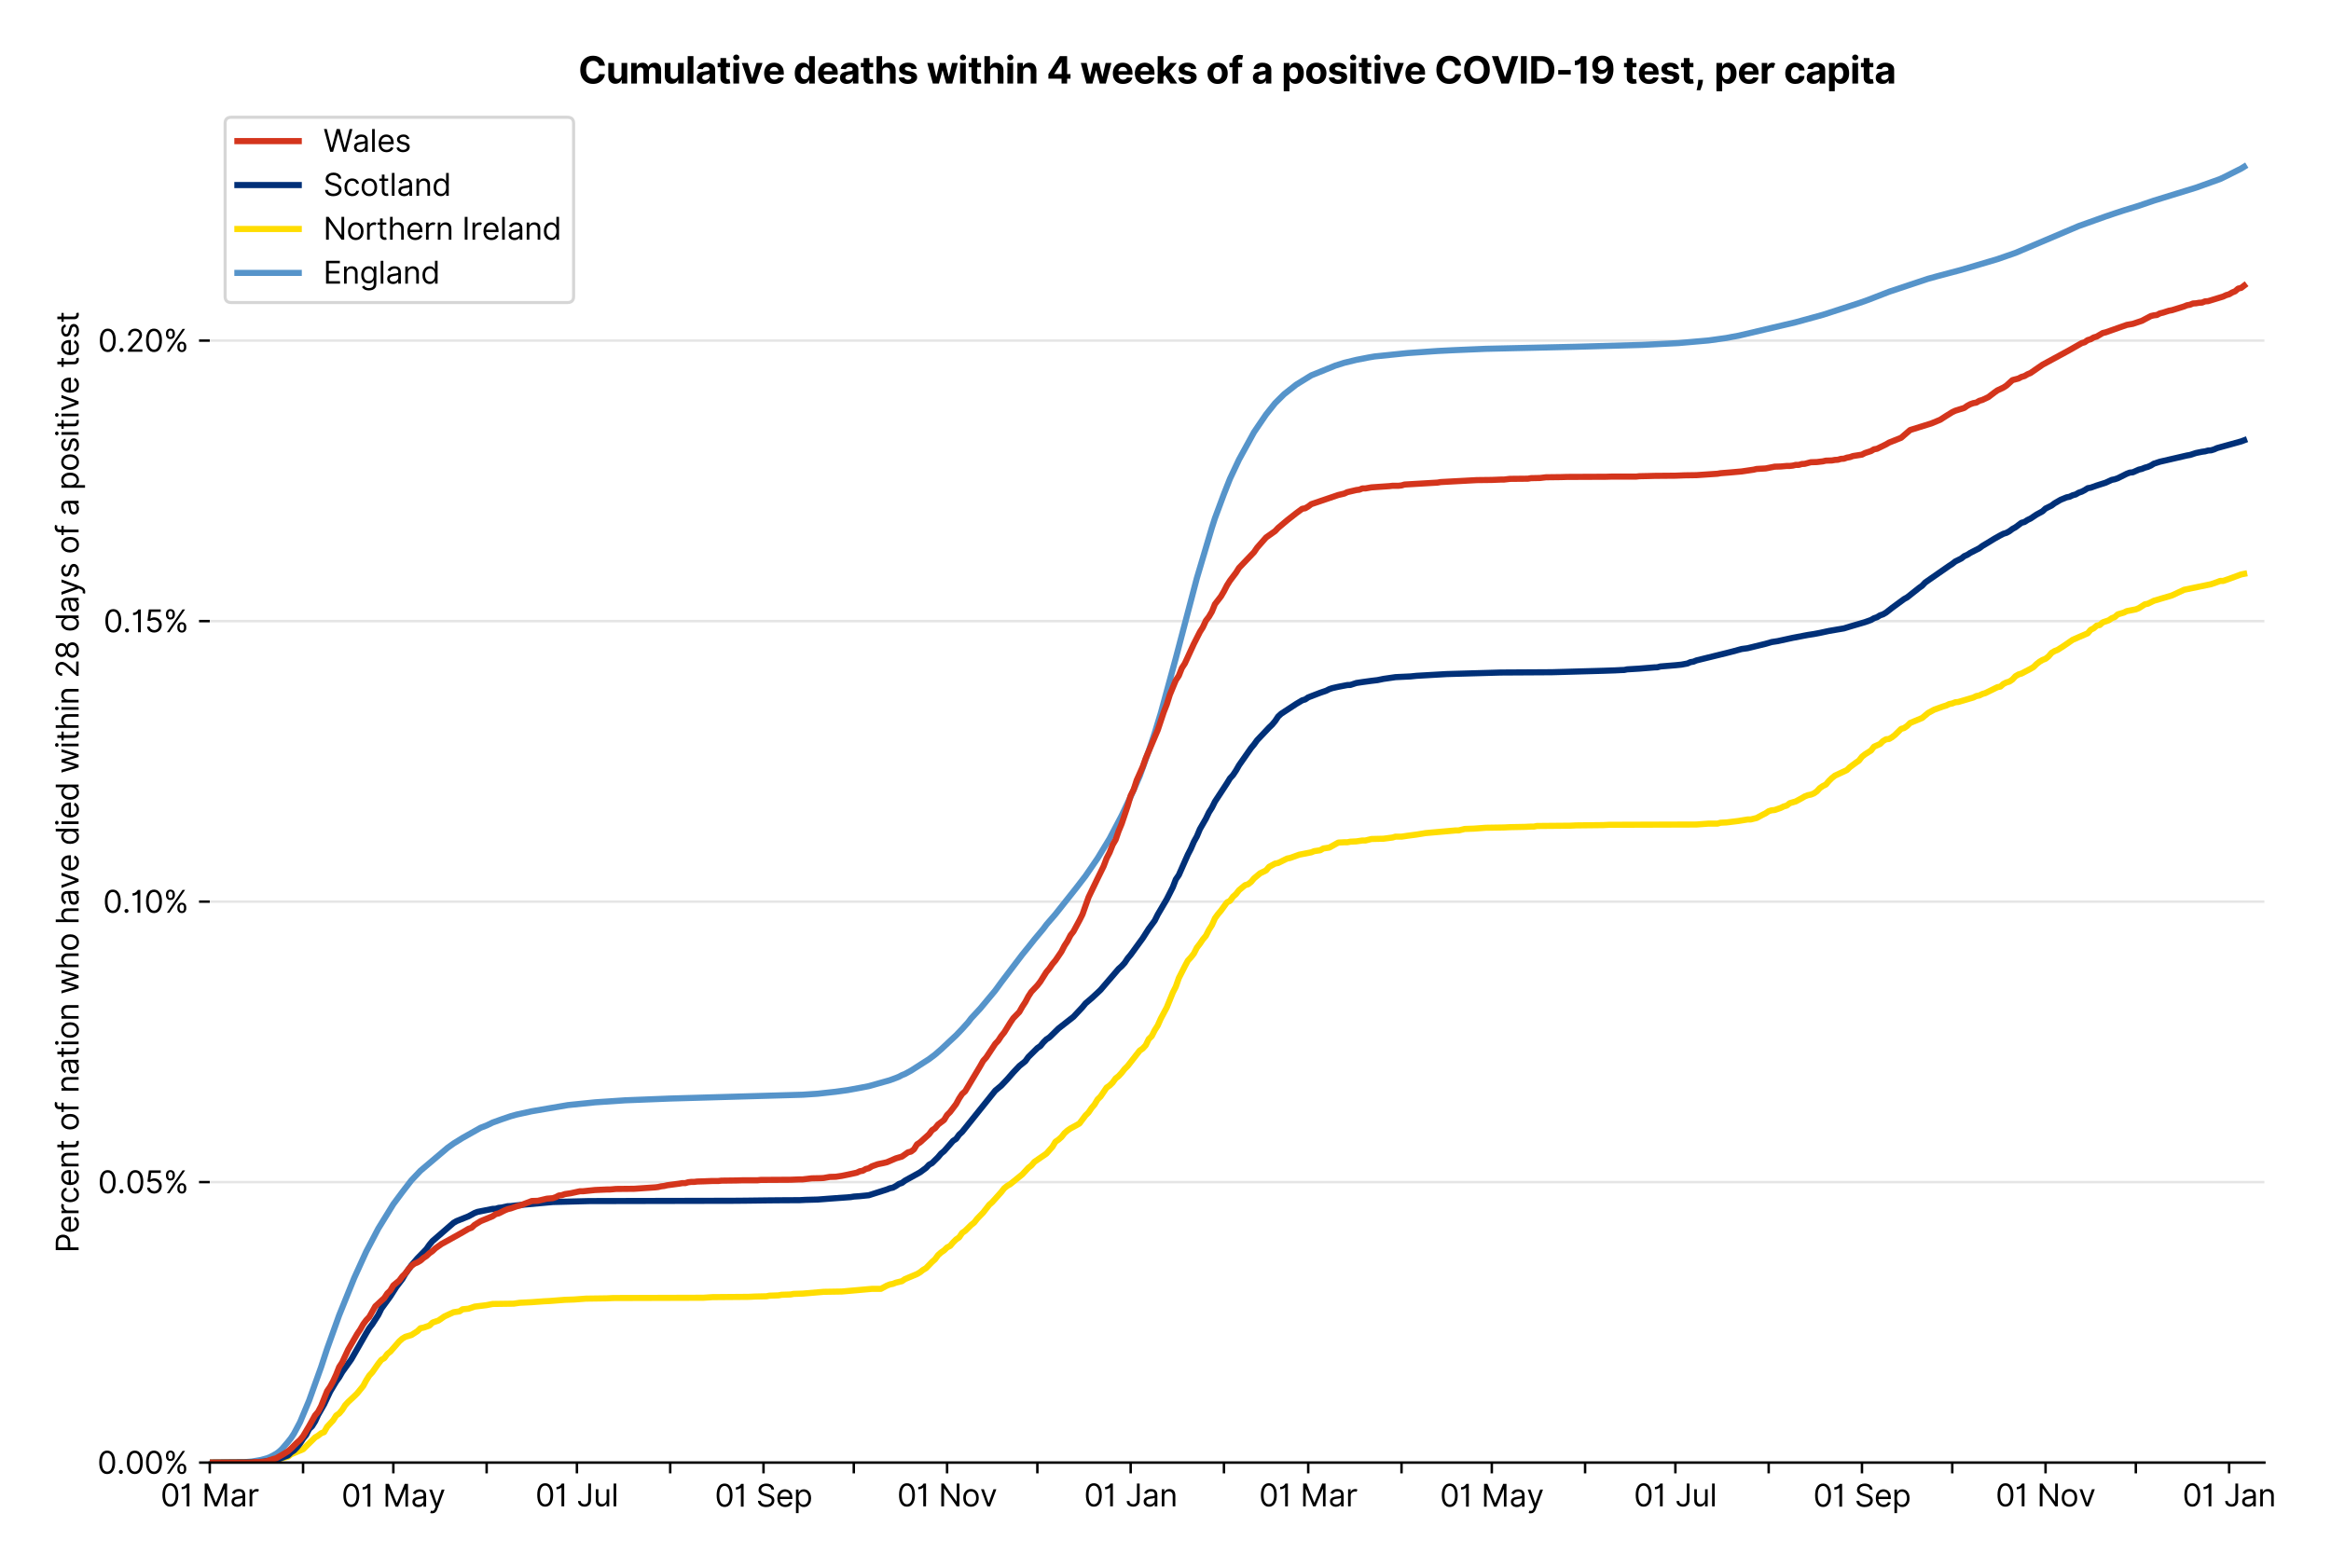 <?xml version="1.0" encoding="utf-8" standalone="no"?>
<!DOCTYPE svg PUBLIC "-//W3C//DTD SVG 1.1//EN"
  "http://www.w3.org/Graphics/SVG/1.1/DTD/svg11.dtd">
<svg xmlns:xlink="http://www.w3.org/1999/xlink" viewBox="0 0 759.667 511.234" xmlns="http://www.w3.org/2000/svg" version="1.1">
 <defs>
  <style type="text/css">*{stroke-linejoin: round; stroke-linecap: butt}</style>
 </defs>
 <g id="figure_1">
  <g id="patch_1">
   <path d="M 0 511.234 
L 759.667 511.234 
L 759.667 0 
L 0 0 
z
" style="fill: #ffffff"/>
  </g>
  <g id="axes_1">
   <g id="patch_2">
    <path d="M 68.362 476.745 
L 737.962 476.745 
L 737.962 33.225 
L 68.362 33.225 
z
" style="fill: #ffffff"/>
   </g>
   <g id="matplotlib.axis_1">
    <g id="xtick_1">
     <g id="line2d_1">
      <defs>
       <path id="m457aca0c3c" d="M 0 0 
L 0 3.5 
" style="stroke: #000000; stroke-width: 0.8"/>
      </defs>
      <g>
       <use xlink:href="#m457aca0c3c" x="68.362" y="476.745" style="stroke: #000000; stroke-width: 0.8"/>
      </g>
     </g>
     <g id="text_1">
      <!-- 01 Mar -->
      <g transform="translate(52.326 491.018)scale(0.1 -0.1)">
       <defs>
        <path id="Inter-Regular-30" d="M 2000 -64 
Q 1230 -64 806 561 
Q 382 1186 382 2327 
Q 382 3459 809 4088 
Q 1236 4718 2000 4718 
Q 2764 4718 3191 4088 
Q 3618 3459 3618 2327 
Q 3618 1186 3194 561 
Q 2771 -64 2000 -64 
z
M 2000 436 
Q 2509 436 2791 927 
Q 3073 1418 3073 2327 
Q 3073 3234 2789 3730 
Q 2505 4227 2000 4227 
Q 1496 4227 1211 3730 
Q 927 3234 927 2327 
Q 927 1418 1210 927 
Q 1493 436 2000 436 
z
" transform="scale(0.016)"/>
        <path id="Inter-Regular-31" d="M 1973 4655 
L 1973 0 
L 1409 0 
L 1409 3836 
L 1373 3836 
Q 1341 3773 1209 3692 
Q 1077 3611 868 3551 
Q 659 3491 391 3491 
L 391 3964 
Q 661 3964 859 4061 
Q 1057 4159 1190 4291 
Q 1323 4423 1392 4529 
Q 1461 4636 1473 4655 
L 1973 4655 
z
" transform="scale(0.016)"/>
        <path id="Inter-Regular-20" transform="scale(0.016)"/>
        <path id="Inter-Regular-4d" d="M 564 4655 
L 1236 4655 
L 2818 791 
L 2873 791 
L 4455 4655 
L 5127 4655 
L 5127 0 
L 4600 0 
L 4600 3536 
L 4555 3536 
L 3100 0 
L 2591 0 
L 1136 3536 
L 1091 3536 
L 1091 0 
L 564 0 
L 564 4655 
z
" transform="scale(0.016)"/>
        <path id="Inter-Regular-61" d="M 1518 -82 
Q 1186 -82 916 44 
Q 646 170 486 410 
Q 327 650 327 991 
Q 327 1291 445 1478 
Q 564 1666 761 1773 
Q 959 1880 1199 1933 
Q 1439 1986 1682 2018 
Q 2000 2059 2199 2080 
Q 2398 2102 2490 2154 
Q 2582 2207 2582 2336 
L 2582 2355 
Q 2582 2691 2399 2877 
Q 2216 3064 1846 3064 
Q 1461 3064 1243 2895 
Q 1025 2727 936 2536 
L 427 2718 
Q 564 3036 792 3214 
Q 1021 3393 1292 3464 
Q 1564 3536 1827 3536 
Q 1996 3536 2215 3496 
Q 2434 3457 2640 3334 
Q 2846 3211 2982 2963 
Q 3118 2716 3118 2300 
L 3118 0 
L 2582 0 
L 2582 473 
L 2555 473 
Q 2500 359 2373 229 
Q 2246 100 2034 9 
Q 1823 -82 1518 -82 
z
M 1600 400 
Q 1918 400 2137 525 
Q 2357 650 2469 847 
Q 2582 1045 2582 1264 
L 2582 1755 
Q 2548 1714 2433 1681 
Q 2318 1648 2169 1624 
Q 2021 1600 1881 1583 
Q 1741 1566 1655 1555 
Q 1446 1527 1265 1467 
Q 1084 1407 974 1287 
Q 864 1168 864 964 
Q 864 684 1072 542 
Q 1280 400 1600 400 
z
" transform="scale(0.016)"/>
        <path id="Inter-Regular-72" d="M 491 0 
L 491 3491 
L 1009 3491 
L 1009 2964 
L 1046 2964 
Q 1139 3223 1389 3384 
Q 1639 3545 1955 3545 
Q 2100 3545 2209 3511 
Q 2318 3477 2400 3418 
L 2218 2964 
Q 2161 2993 2085 3010 
Q 2009 3027 1909 3027 
Q 1527 3027 1277 2794 
Q 1027 2561 1027 2209 
L 1027 0 
L 491 0 
z
" transform="scale(0.016)"/>
       </defs>
       <use xlink:href="#Inter-Regular-30"/>
       <use xlink:href="#Inter-Regular-31" x="62.5"/>
       <use xlink:href="#Inter-Regular-20" x="106.676"/>
       <use xlink:href="#Inter-Regular-4d" x="134.801"/>
       <use xlink:href="#Inter-Regular-61" x="225.994"/>
       <use xlink:href="#Inter-Regular-72" x="282.386"/>
      </g>
     </g>
    </g>
    <g id="xtick_2">
     <g id="line2d_2">
      <g>
       <use xlink:href="#m457aca0c3c" x="98.767" y="476.745" style="stroke: #000000; stroke-width: 0.8"/>
      </g>
     </g>
    </g>
    <g id="xtick_3">
     <g id="line2d_3">
      <g>
       <use xlink:href="#m457aca0c3c" x="128.19" y="476.745" style="stroke: #000000; stroke-width: 0.8"/>
      </g>
     </g>
     <g id="text_2">
      <!-- 01 May -->
      <g transform="translate(111.287 491.117)scale(0.1 -0.1)">
       <defs>
        <path id="Inter-Regular-79" d="M 818 -1355 
Q 682 -1355 575 -1333 
Q 468 -1311 427 -1291 
L 564 -818 
Q 857 -893 1053 -814 
Q 1250 -736 1391 -345 
L 1509 -18 
L 218 3491 
L 800 3491 
L 1764 709 
L 1800 709 
L 2764 3491 
L 3346 3491 
L 1846 -564 
Q 1550 -1355 818 -1355 
z
" transform="scale(0.016)"/>
       </defs>
       <use xlink:href="#Inter-Regular-30"/>
       <use xlink:href="#Inter-Regular-31" x="62.5"/>
       <use xlink:href="#Inter-Regular-20" x="106.676"/>
       <use xlink:href="#Inter-Regular-4d" x="134.801"/>
       <use xlink:href="#Inter-Regular-61" x="225.994"/>
       <use xlink:href="#Inter-Regular-79" x="282.386"/>
      </g>
     </g>
    </g>
    <g id="xtick_4">
     <g id="line2d_4">
      <g>
       <use xlink:href="#m457aca0c3c" x="158.595" y="476.745" style="stroke: #000000; stroke-width: 0.8"/>
      </g>
     </g>
    </g>
    <g id="xtick_5">
     <g id="line2d_5">
      <g>
       <use xlink:href="#m457aca0c3c" x="188.018" y="476.745" style="stroke: #000000; stroke-width: 0.8"/>
      </g>
     </g>
     <g id="text_3">
      <!-- 01 Jul -->
      <g transform="translate(174.474 491.018)scale(0.1 -0.1)">
       <defs>
        <path id="Inter-Regular-4a" d="M 2346 4655 
L 2909 4655 
L 2909 1327 
Q 2909 657 2549 296 
Q 2189 -64 1582 -64 
Q 1200 -64 902 76 
Q 605 216 434 475 
Q 264 734 264 1091 
L 818 1091 
Q 818 795 1034 615 
Q 1250 436 1582 436 
Q 1948 436 2147 664 
Q 2346 893 2346 1327 
L 2346 4655 
z
" transform="scale(0.016)"/>
        <path id="Inter-Regular-75" d="M 2691 1427 
L 2691 3491 
L 3227 3491 
L 3227 0 
L 2691 0 
L 2691 591 
L 2655 591 
Q 2532 325 2273 140 
Q 2014 -45 1618 -45 
Q 1127 -45 809 280 
Q 491 605 491 1273 
L 491 3491 
L 1027 3491 
L 1027 1309 
Q 1027 927 1242 700 
Q 1457 473 1791 473 
Q 1991 473 2199 575 
Q 2407 677 2549 888 
Q 2691 1100 2691 1427 
z
" transform="scale(0.016)"/>
        <path id="Inter-Regular-6c" d="M 1027 4655 
L 1027 0 
L 491 0 
L 491 4655 
L 1027 4655 
z
" transform="scale(0.016)"/>
       </defs>
       <use xlink:href="#Inter-Regular-30"/>
       <use xlink:href="#Inter-Regular-31" x="62.5"/>
       <use xlink:href="#Inter-Regular-20" x="106.676"/>
       <use xlink:href="#Inter-Regular-4a" x="134.801"/>
       <use xlink:href="#Inter-Regular-75" x="189.063"/>
       <use xlink:href="#Inter-Regular-6c" x="247.159"/>
      </g>
     </g>
    </g>
    <g id="xtick_6">
     <g id="line2d_6">
      <g>
       <use xlink:href="#m457aca0c3c" x="218.422" y="476.745" style="stroke: #000000; stroke-width: 0.8"/>
      </g>
     </g>
    </g>
    <g id="xtick_7">
     <g id="line2d_7">
      <g>
       <use xlink:href="#m457aca0c3c" x="248.827" y="476.745" style="stroke: #000000; stroke-width: 0.8"/>
      </g>
     </g>
     <g id="text_4">
      <!-- 01 Sep -->
      <g transform="translate(232.939 491.117)scale(0.1 -0.1)">
       <defs>
        <path id="Inter-Regular-53" d="M 3109 3491 
Q 3068 3836 2777 4027 
Q 2486 4218 2064 4218 
Q 1600 4218 1318 3999 
Q 1036 3780 1036 3445 
Q 1036 3195 1189 3042 
Q 1343 2889 1553 2803 
Q 1764 2718 1936 2673 
L 2409 2545 
Q 2591 2498 2815 2414 
Q 3039 2330 3244 2185 
Q 3450 2041 3584 1816 
Q 3718 1591 3718 1264 
Q 3718 886 3521 581 
Q 3325 277 2949 97 
Q 2573 -82 2036 -82 
Q 1286 -82 845 272 
Q 405 627 364 1200 
L 946 1200 
Q 968 936 1124 764 
Q 1280 593 1519 510 
Q 1759 427 2036 427 
Q 2359 427 2616 533 
Q 2873 639 3023 828 
Q 3173 1018 3173 1273 
Q 3173 1505 3043 1650 
Q 2914 1795 2702 1886 
Q 2491 1977 2246 2045 
L 1673 2209 
Q 1127 2366 809 2657 
Q 491 2948 491 3418 
Q 491 3809 703 4101 
Q 916 4393 1276 4555 
Q 1636 4718 2082 4718 
Q 2532 4718 2882 4558 
Q 3232 4398 3437 4120 
Q 3643 3843 3655 3491 
L 3109 3491 
z
" transform="scale(0.016)"/>
        <path id="Inter-Regular-65" d="M 1955 -73 
Q 1450 -73 1085 151 
Q 721 375 524 778 
Q 327 1182 327 1718 
Q 327 2255 524 2665 
Q 721 3075 1074 3305 
Q 1427 3536 1900 3536 
Q 2173 3536 2439 3445 
Q 2705 3355 2923 3151 
Q 3141 2948 3270 2614 
Q 3400 2280 3400 1791 
L 3400 1564 
L 866 1564 
Q 884 1005 1183 707 
Q 1482 409 1955 409 
Q 2271 409 2498 545 
Q 2725 682 2827 955 
L 3346 809 
Q 3223 414 2854 170 
Q 2486 -73 1955 -73 
z
M 866 2027 
L 2855 2027 
Q 2855 2470 2595 2762 
Q 2336 3055 1900 3055 
Q 1593 3055 1368 2911 
Q 1143 2768 1013 2533 
Q 884 2298 866 2027 
z
" transform="scale(0.016)"/>
        <path id="Inter-Regular-70" d="M 491 -1309 
L 491 3491 
L 1009 3491 
L 1009 2936 
L 1073 2936 
Q 1132 3027 1237 3169 
Q 1343 3311 1542 3423 
Q 1741 3536 2082 3536 
Q 2523 3536 2859 3315 
Q 3196 3095 3384 2690 
Q 3573 2286 3573 1736 
Q 3573 1182 3384 776 
Q 3196 370 2861 148 
Q 2527 -73 2091 -73 
Q 1755 -73 1552 39 
Q 1350 152 1241 296 
Q 1132 441 1073 536 
L 1027 536 
L 1027 -1309 
L 491 -1309 
z
M 1018 1745 
Q 1018 1152 1276 780 
Q 1534 409 2018 409 
Q 2355 409 2581 587 
Q 2807 766 2921 1069 
Q 3036 1373 3036 1745 
Q 3036 2114 2923 2410 
Q 2811 2707 2585 2881 
Q 2359 3055 2018 3055 
Q 1527 3055 1272 2693 
Q 1018 2332 1018 1745 
z
" transform="scale(0.016)"/>
       </defs>
       <use xlink:href="#Inter-Regular-30"/>
       <use xlink:href="#Inter-Regular-31" x="62.5"/>
       <use xlink:href="#Inter-Regular-20" x="106.676"/>
       <use xlink:href="#Inter-Regular-53" x="134.801"/>
       <use xlink:href="#Inter-Regular-65" x="198.58"/>
       <use xlink:href="#Inter-Regular-70" x="256.818"/>
      </g>
     </g>
    </g>
    <g id="xtick_8">
     <g id="line2d_8">
      <g>
       <use xlink:href="#m457aca0c3c" x="278.25" y="476.745" style="stroke: #000000; stroke-width: 0.8"/>
      </g>
     </g>
    </g>
    <g id="xtick_9">
     <g id="line2d_9">
      <g>
       <use xlink:href="#m457aca0c3c" x="308.654" y="476.745" style="stroke: #000000; stroke-width: 0.8"/>
      </g>
     </g>
     <g id="text_5">
      <!-- 01 Nov -->
      <g transform="translate(292.383 491.018)scale(0.1 -0.1)">
       <defs>
        <path id="Inter-Regular-4e" d="M 4255 4655 
L 4255 0 
L 3709 0 
L 1173 3655 
L 1127 3655 
L 1127 0 
L 564 0 
L 564 4655 
L 1109 4655 
L 3655 991 
L 3700 991 
L 3700 4655 
L 4255 4655 
z
" transform="scale(0.016)"/>
        <path id="Inter-Regular-6f" d="M 1909 -73 
Q 1436 -73 1080 152 
Q 725 377 526 781 
Q 327 1186 327 1727 
Q 327 2273 526 2679 
Q 725 3086 1080 3311 
Q 1436 3536 1909 3536 
Q 2382 3536 2737 3311 
Q 3093 3086 3292 2679 
Q 3491 2273 3491 1727 
Q 3491 1186 3292 781 
Q 3093 377 2737 152 
Q 2382 -73 1909 -73 
z
M 1909 409 
Q 2268 409 2500 593 
Q 2732 777 2843 1077 
Q 2955 1377 2955 1727 
Q 2955 2077 2843 2379 
Q 2732 2682 2500 2868 
Q 2268 3055 1909 3055 
Q 1550 3055 1318 2868 
Q 1086 2682 975 2379 
Q 864 2077 864 1727 
Q 864 1377 975 1077 
Q 1086 777 1318 593 
Q 1550 409 1909 409 
z
" transform="scale(0.016)"/>
        <path id="Inter-Regular-76" d="M 3346 3491 
L 2055 0 
L 1509 0 
L 218 3491 
L 800 3491 
L 1764 709 
L 1800 709 
L 2764 3491 
L 3346 3491 
z
" transform="scale(0.016)"/>
       </defs>
       <use xlink:href="#Inter-Regular-30"/>
       <use xlink:href="#Inter-Regular-31" x="62.5"/>
       <use xlink:href="#Inter-Regular-20" x="106.676"/>
       <use xlink:href="#Inter-Regular-4e" x="134.801"/>
       <use xlink:href="#Inter-Regular-6f" x="210.085"/>
       <use xlink:href="#Inter-Regular-76" x="269.744"/>
      </g>
     </g>
    </g>
    <g id="xtick_10">
     <g id="line2d_10">
      <g>
       <use xlink:href="#m457aca0c3c" x="338.078" y="476.745" style="stroke: #000000; stroke-width: 0.8"/>
      </g>
     </g>
    </g>
    <g id="xtick_11">
     <g id="line2d_11">
      <g>
       <use xlink:href="#m457aca0c3c" x="368.482" y="476.745" style="stroke: #000000; stroke-width: 0.8"/>
      </g>
     </g>
     <g id="text_6">
      <!-- 01 Jan -->
      <g transform="translate(353.283 491.018)scale(0.1 -0.1)">
       <defs>
        <path id="Inter-Regular-6e" d="M 1027 2100 
L 1027 0 
L 491 0 
L 491 3491 
L 1009 3491 
L 1009 2945 
L 1055 2945 
Q 1177 3211 1427 3373 
Q 1677 3536 2073 3536 
Q 2602 3536 2928 3211 
Q 3255 2886 3255 2218 
L 3255 0 
L 2718 0 
L 2718 2182 
Q 2718 2593 2504 2824 
Q 2291 3055 1918 3055 
Q 1534 3055 1280 2806 
Q 1027 2557 1027 2100 
z
" transform="scale(0.016)"/>
       </defs>
       <use xlink:href="#Inter-Regular-30"/>
       <use xlink:href="#Inter-Regular-31" x="62.5"/>
       <use xlink:href="#Inter-Regular-20" x="106.676"/>
       <use xlink:href="#Inter-Regular-4a" x="134.801"/>
       <use xlink:href="#Inter-Regular-61" x="189.063"/>
       <use xlink:href="#Inter-Regular-6e" x="245.455"/>
      </g>
     </g>
    </g>
    <g id="xtick_12">
     <g id="line2d_12">
      <g>
       <use xlink:href="#m457aca0c3c" x="398.886" y="476.745" style="stroke: #000000; stroke-width: 0.8"/>
      </g>
     </g>
    </g>
    <g id="xtick_13">
     <g id="line2d_13">
      <g>
       <use xlink:href="#m457aca0c3c" x="426.348" y="476.745" style="stroke: #000000; stroke-width: 0.8"/>
      </g>
     </g>
     <g id="text_7">
      <!-- 01 Mar -->
      <g transform="translate(410.312 491.018)scale(0.1 -0.1)">
       <use xlink:href="#Inter-Regular-30"/>
       <use xlink:href="#Inter-Regular-31" x="62.5"/>
       <use xlink:href="#Inter-Regular-20" x="106.676"/>
       <use xlink:href="#Inter-Regular-4d" x="134.801"/>
       <use xlink:href="#Inter-Regular-61" x="225.994"/>
       <use xlink:href="#Inter-Regular-72" x="282.386"/>
      </g>
     </g>
    </g>
    <g id="xtick_14">
     <g id="line2d_14">
      <g>
       <use xlink:href="#m457aca0c3c" x="456.753" y="476.745" style="stroke: #000000; stroke-width: 0.8"/>
      </g>
     </g>
    </g>
    <g id="xtick_15">
     <g id="line2d_15">
      <g>
       <use xlink:href="#m457aca0c3c" x="486.176" y="476.745" style="stroke: #000000; stroke-width: 0.8"/>
      </g>
     </g>
     <g id="text_8">
      <!-- 01 May -->
      <g transform="translate(469.273 491.117)scale(0.1 -0.1)">
       <use xlink:href="#Inter-Regular-30"/>
       <use xlink:href="#Inter-Regular-31" x="62.5"/>
       <use xlink:href="#Inter-Regular-20" x="106.676"/>
       <use xlink:href="#Inter-Regular-4d" x="134.801"/>
       <use xlink:href="#Inter-Regular-61" x="225.994"/>
       <use xlink:href="#Inter-Regular-79" x="282.386"/>
      </g>
     </g>
    </g>
    <g id="xtick_16">
     <g id="line2d_16">
      <g>
       <use xlink:href="#m457aca0c3c" x="516.58" y="476.745" style="stroke: #000000; stroke-width: 0.8"/>
      </g>
     </g>
    </g>
    <g id="xtick_17">
     <g id="line2d_17">
      <g>
       <use xlink:href="#m457aca0c3c" x="546.004" y="476.745" style="stroke: #000000; stroke-width: 0.8"/>
      </g>
     </g>
     <g id="text_9">
      <!-- 01 Jul -->
      <g transform="translate(532.46 491.018)scale(0.1 -0.1)">
       <use xlink:href="#Inter-Regular-30"/>
       <use xlink:href="#Inter-Regular-31" x="62.5"/>
       <use xlink:href="#Inter-Regular-20" x="106.676"/>
       <use xlink:href="#Inter-Regular-4a" x="134.801"/>
       <use xlink:href="#Inter-Regular-75" x="189.063"/>
       <use xlink:href="#Inter-Regular-6c" x="247.159"/>
      </g>
     </g>
    </g>
    <g id="xtick_18">
     <g id="line2d_18">
      <g>
       <use xlink:href="#m457aca0c3c" x="576.408" y="476.745" style="stroke: #000000; stroke-width: 0.8"/>
      </g>
     </g>
    </g>
    <g id="xtick_19">
     <g id="line2d_19">
      <g>
       <use xlink:href="#m457aca0c3c" x="606.813" y="476.745" style="stroke: #000000; stroke-width: 0.8"/>
      </g>
     </g>
     <g id="text_10">
      <!-- 01 Sep -->
      <g transform="translate(590.925 491.117)scale(0.1 -0.1)">
       <use xlink:href="#Inter-Regular-30"/>
       <use xlink:href="#Inter-Regular-31" x="62.5"/>
       <use xlink:href="#Inter-Regular-20" x="106.676"/>
       <use xlink:href="#Inter-Regular-53" x="134.801"/>
       <use xlink:href="#Inter-Regular-65" x="198.58"/>
       <use xlink:href="#Inter-Regular-70" x="256.818"/>
      </g>
     </g>
    </g>
    <g id="xtick_20">
     <g id="line2d_20">
      <g>
       <use xlink:href="#m457aca0c3c" x="636.236" y="476.745" style="stroke: #000000; stroke-width: 0.8"/>
      </g>
     </g>
    </g>
    <g id="xtick_21">
     <g id="line2d_21">
      <g>
       <use xlink:href="#m457aca0c3c" x="666.64" y="476.745" style="stroke: #000000; stroke-width: 0.8"/>
      </g>
     </g>
     <g id="text_11">
      <!-- 01 Nov -->
      <g transform="translate(650.369 491.018)scale(0.1 -0.1)">
       <use xlink:href="#Inter-Regular-30"/>
       <use xlink:href="#Inter-Regular-31" x="62.5"/>
       <use xlink:href="#Inter-Regular-20" x="106.676"/>
       <use xlink:href="#Inter-Regular-4e" x="134.801"/>
       <use xlink:href="#Inter-Regular-6f" x="210.085"/>
       <use xlink:href="#Inter-Regular-76" x="269.744"/>
      </g>
     </g>
    </g>
    <g id="xtick_22">
     <g id="line2d_22">
      <g>
       <use xlink:href="#m457aca0c3c" x="696.064" y="476.745" style="stroke: #000000; stroke-width: 0.8"/>
      </g>
     </g>
    </g>
    <g id="xtick_23">
     <g id="line2d_23">
      <g>
       <use xlink:href="#m457aca0c3c" x="726.468" y="476.745" style="stroke: #000000; stroke-width: 0.8"/>
      </g>
     </g>
     <g id="text_12">
      <!-- 01 Jan -->
      <g transform="translate(711.269 491.018)scale(0.1 -0.1)">
       <use xlink:href="#Inter-Regular-30"/>
       <use xlink:href="#Inter-Regular-31" x="62.5"/>
       <use xlink:href="#Inter-Regular-20" x="106.676"/>
       <use xlink:href="#Inter-Regular-4a" x="134.801"/>
       <use xlink:href="#Inter-Regular-61" x="189.063"/>
       <use xlink:href="#Inter-Regular-6e" x="245.455"/>
      </g>
     </g>
    </g>
   </g>
   <g id="matplotlib.axis_2">
    <g id="ytick_1">
     <g id="line2d_24">
      <path d="M 68.362 476.745 
L 737.962 476.745 
" clip-path="url(#p8f75a0d2d4)" style="fill: none; stroke: #e5e5e5; stroke-width: 0.8; stroke-linecap: square"/>
     </g>
     <g id="line2d_25">
      <defs>
       <path id="md60f26c1c2" d="M 0 0 
L -3.5 0 
" style="stroke: #000000; stroke-width: 0.8"/>
      </defs>
      <g>
       <use xlink:href="#md60f26c1c2" x="68.362" y="476.745" style="stroke: #000000; stroke-width: 0.8"/>
      </g>
     </g>
     <g id="text_13">
      <!-- 0.00% -->
      <g transform="translate(31.731 480.382)scale(0.1 -0.1)">
       <defs>
        <path id="Inter-Regular-2e" d="M 882 -36 
Q 714 -36 593 84 
Q 473 205 473 373 
Q 473 541 593 661 
Q 714 782 882 782 
Q 1050 782 1170 661 
Q 1291 541 1291 373 
Q 1291 205 1170 84 
Q 1050 -36 882 -36 
z
" transform="scale(0.016)"/>
        <path id="Inter-Regular-25" d="M 2855 873 
L 2855 1118 
Q 2855 1373 2960 1585 
Q 3066 1798 3269 1926 
Q 3473 2055 3764 2055 
Q 4059 2055 4259 1926 
Q 4459 1798 4561 1585 
Q 4664 1373 4664 1118 
L 4664 873 
Q 4664 618 4560 405 
Q 4457 193 4256 64 
Q 4055 -64 3764 -64 
Q 3468 -64 3266 64 
Q 3064 193 2959 405 
Q 2855 618 2855 873 
z
M 536 3536 
L 536 3782 
Q 536 4036 642 4248 
Q 748 4461 951 4589 
Q 1155 4718 1446 4718 
Q 1741 4718 1941 4589 
Q 2141 4461 2243 4248 
Q 2346 4036 2346 3782 
L 2346 3536 
Q 2346 3282 2242 3069 
Q 2139 2857 1937 2728 
Q 1736 2600 1446 2600 
Q 1150 2600 948 2728 
Q 746 2857 641 3069 
Q 536 3282 536 3536 
z
M 709 0 
L 3909 4655 
L 4427 4655 
L 1227 0 
L 709 0 
z
M 3318 1118 
L 3318 873 
Q 3318 661 3418 494 
Q 3518 327 3764 327 
Q 4002 327 4101 494 
Q 4200 661 4200 873 
L 4200 1118 
Q 4200 1330 4104 1497 
Q 4009 1664 3764 1664 
Q 3525 1664 3421 1497 
Q 3318 1330 3318 1118 
z
M 1000 3782 
L 1000 3536 
Q 1000 3325 1100 3158 
Q 1200 2991 1446 2991 
Q 1684 2991 1783 3158 
Q 1882 3325 1882 3536 
L 1882 3782 
Q 1882 3993 1786 4160 
Q 1691 4327 1446 4327 
Q 1207 4327 1103 4160 
Q 1000 3993 1000 3782 
z
" transform="scale(0.016)"/>
       </defs>
       <use xlink:href="#Inter-Regular-30"/>
       <use xlink:href="#Inter-Regular-2e" x="62.5"/>
       <use xlink:href="#Inter-Regular-30" x="90.057"/>
       <use xlink:href="#Inter-Regular-30" x="152.557"/>
       <use xlink:href="#Inter-Regular-25" x="215.057"/>
      </g>
     </g>
    </g>
    <g id="ytick_2">
     <g id="line2d_26">
      <path d="M 68.362 385.315 
L 737.962 385.315 
" clip-path="url(#p8f75a0d2d4)" style="fill: none; stroke: #e5e5e5; stroke-width: 0.8; stroke-linecap: square"/>
     </g>
     <g id="line2d_27">
      <g>
       <use xlink:href="#md60f26c1c2" x="68.362" y="385.315" style="stroke: #000000; stroke-width: 0.8"/>
      </g>
     </g>
     <g id="text_14">
      <!-- 0.05% -->
      <g transform="translate(31.902 388.952)scale(0.1 -0.1)">
       <defs>
        <path id="Inter-Regular-35" d="M 1936 -64 
Q 1536 -64 1216 95 
Q 896 255 702 532 
Q 509 809 491 1164 
L 1036 1164 
Q 1068 848 1324 642 
Q 1580 436 1936 436 
Q 2223 436 2447 570 
Q 2671 705 2799 940 
Q 2927 1175 2927 1473 
Q 2927 1777 2794 2017 
Q 2661 2257 2429 2395 
Q 2198 2534 1900 2536 
Q 1686 2539 1461 2472 
Q 1236 2405 1091 2300 
L 564 2364 
L 846 4655 
L 3264 4655 
L 3264 4155 
L 1318 4155 
L 1155 2782 
L 1182 2782 
Q 1325 2895 1541 2970 
Q 1757 3045 1991 3045 
Q 2418 3045 2753 2842 
Q 3089 2639 3281 2286 
Q 3473 1934 3473 1482 
Q 3473 1036 3274 687 
Q 3075 339 2727 137 
Q 2380 -64 1936 -64 
z
" transform="scale(0.016)"/>
       </defs>
       <use xlink:href="#Inter-Regular-30"/>
       <use xlink:href="#Inter-Regular-2e" x="62.5"/>
       <use xlink:href="#Inter-Regular-30" x="90.057"/>
       <use xlink:href="#Inter-Regular-35" x="152.557"/>
       <use xlink:href="#Inter-Regular-25" x="213.352"/>
      </g>
     </g>
    </g>
    <g id="ytick_3">
     <g id="line2d_28">
      <path d="M 68.362 293.885 
L 737.962 293.885 
" clip-path="url(#p8f75a0d2d4)" style="fill: none; stroke: #e5e5e5; stroke-width: 0.8; stroke-linecap: square"/>
     </g>
     <g id="line2d_29">
      <g>
       <use xlink:href="#md60f26c1c2" x="68.362" y="293.885" style="stroke: #000000; stroke-width: 0.8"/>
      </g>
     </g>
     <g id="text_15">
      <!-- 0.10% -->
      <g transform="translate(33.564 297.522)scale(0.1 -0.1)">
       <use xlink:href="#Inter-Regular-30"/>
       <use xlink:href="#Inter-Regular-2e" x="62.5"/>
       <use xlink:href="#Inter-Regular-31" x="90.057"/>
       <use xlink:href="#Inter-Regular-30" x="134.233"/>
       <use xlink:href="#Inter-Regular-25" x="196.733"/>
      </g>
     </g>
    </g>
    <g id="ytick_4">
     <g id="line2d_30">
      <path d="M 68.362 202.455 
L 737.962 202.455 
" clip-path="url(#p8f75a0d2d4)" style="fill: none; stroke: #e5e5e5; stroke-width: 0.8; stroke-linecap: square"/>
     </g>
     <g id="line2d_31">
      <g>
       <use xlink:href="#md60f26c1c2" x="68.362" y="202.455" style="stroke: #000000; stroke-width: 0.8"/>
      </g>
     </g>
     <g id="text_16">
      <!-- 0.15% -->
      <g transform="translate(33.734 206.092)scale(0.1 -0.1)">
       <use xlink:href="#Inter-Regular-30"/>
       <use xlink:href="#Inter-Regular-2e" x="62.5"/>
       <use xlink:href="#Inter-Regular-31" x="90.057"/>
       <use xlink:href="#Inter-Regular-35" x="134.233"/>
       <use xlink:href="#Inter-Regular-25" x="195.028"/>
      </g>
     </g>
    </g>
    <g id="ytick_5">
     <g id="line2d_32">
      <path d="M 68.362 111.026 
L 737.962 111.026 
" clip-path="url(#p8f75a0d2d4)" style="fill: none; stroke: #e5e5e5; stroke-width: 0.8; stroke-linecap: square"/>
     </g>
     <g id="line2d_33">
      <g>
       <use xlink:href="#md60f26c1c2" x="68.362" y="111.026" style="stroke: #000000; stroke-width: 0.8"/>
      </g>
     </g>
     <g id="text_17">
      <!-- 0.20% -->
      <g transform="translate(31.93 114.662)scale(0.1 -0.1)">
       <defs>
        <path id="Inter-Regular-32" d="M 482 0 
L 482 409 
L 2018 2091 
Q 2289 2386 2464 2605 
Q 2639 2825 2724 3019 
Q 2809 3214 2809 3427 
Q 2809 3795 2553 4011 
Q 2298 4227 1918 4227 
Q 1514 4227 1275 3985 
Q 1036 3743 1036 3345 
L 500 3345 
Q 500 3755 688 4064 
Q 877 4373 1203 4545 
Q 1530 4718 1936 4718 
Q 2346 4718 2661 4545 
Q 2977 4373 3156 4079 
Q 3336 3786 3336 3427 
Q 3336 3170 3244 2926 
Q 3152 2682 2926 2383 
Q 2700 2084 2300 1655 
L 1255 536 
L 1255 500 
L 3418 500 
L 3418 0 
L 482 0 
z
" transform="scale(0.016)"/>
       </defs>
       <use xlink:href="#Inter-Regular-30"/>
       <use xlink:href="#Inter-Regular-2e" x="62.5"/>
       <use xlink:href="#Inter-Regular-32" x="90.057"/>
       <use xlink:href="#Inter-Regular-30" x="150.568"/>
       <use xlink:href="#Inter-Regular-25" x="213.068"/>
      </g>
     </g>
    </g>
    <g id="text_18">
     <!-- Percent of nation who have died within 28 days of a positive test -->
     <g transform="translate(25.614 408.396)rotate(-90)scale(0.1 -0.1)">
      <defs>
       <path id="Inter-Regular-50" d="M 564 0 
L 564 4655 
L 2136 4655 
Q 2684 4655 3033 4458 
Q 3382 4261 3550 3927 
Q 3718 3593 3718 3182 
Q 3718 2770 3551 2434 
Q 3384 2098 3036 1899 
Q 2689 1700 2146 1700 
L 1127 1700 
L 1127 0 
L 564 0 
z
M 1127 2200 
L 2127 2200 
Q 2689 2200 2926 2482 
Q 3164 2764 3164 3182 
Q 3164 3602 2925 3878 
Q 2686 4155 2118 4155 
L 1127 4155 
L 1127 2200 
z
" transform="scale(0.016)"/>
       <path id="Inter-Regular-63" d="M 1909 -73 
Q 1418 -73 1063 159 
Q 709 391 518 798 
Q 327 1205 327 1727 
Q 327 2259 524 2667 
Q 721 3075 1074 3305 
Q 1427 3536 1900 3536 
Q 2268 3536 2563 3400 
Q 2859 3264 3047 3018 
Q 3236 2773 3282 2445 
L 2746 2445 
Q 2684 2684 2474 2869 
Q 2264 3055 1909 3055 
Q 1439 3055 1151 2697 
Q 864 2339 864 1745 
Q 864 1139 1148 774 
Q 1432 409 1909 409 
Q 2223 409 2447 570 
Q 2671 732 2746 1018 
L 3282 1018 
Q 3236 709 3058 462 
Q 2880 216 2588 71 
Q 2296 -73 1909 -73 
z
" transform="scale(0.016)"/>
       <path id="Inter-Regular-74" d="M 2009 3491 
L 2009 3036 
L 1264 3036 
L 1264 1000 
Q 1264 773 1331 660 
Q 1398 548 1503 510 
Q 1609 473 1727 473 
Q 1816 473 1873 483 
Q 1930 493 1964 500 
L 2073 18 
Q 2018 -2 1920 -23 
Q 1823 -45 1673 -45 
Q 1446 -45 1228 52 
Q 1011 150 869 350 
Q 727 550 727 855 
L 727 3036 
L 200 3036 
L 200 3491 
L 727 3491 
L 727 4327 
L 1264 4327 
L 1264 3491 
L 2009 3491 
z
" transform="scale(0.016)"/>
       <path id="Inter-Regular-66" d="M 2046 3491 
L 2046 3036 
L 1264 3036 
L 1264 0 
L 727 0 
L 727 3036 
L 164 3036 
L 164 3491 
L 727 3491 
L 727 3973 
Q 727 4273 868 4473 
Q 1009 4673 1234 4773 
Q 1459 4873 1709 4873 
Q 1907 4873 2032 4841 
Q 2157 4809 2218 4782 
L 2064 4318 
Q 2023 4332 1951 4352 
Q 1880 4373 1764 4373 
Q 1498 4373 1381 4239 
Q 1264 4105 1264 3845 
L 1264 3491 
L 2046 3491 
z
" transform="scale(0.016)"/>
       <path id="Inter-Regular-69" d="M 491 0 
L 491 3491 
L 1027 3491 
L 1027 0 
L 491 0 
z
M 764 4073 
Q 607 4073 494 4179 
Q 382 4286 382 4436 
Q 382 4586 494 4693 
Q 607 4800 764 4800 
Q 921 4800 1033 4693 
Q 1146 4586 1146 4436 
Q 1146 4286 1033 4179 
Q 921 4073 764 4073 
z
" transform="scale(0.016)"/>
       <path id="Inter-Regular-77" d="M 1282 0 
L 218 3491 
L 782 3491 
L 1536 818 
L 1573 818 
L 2318 3491 
L 2891 3491 
L 3627 827 
L 3664 827 
L 4418 3491 
L 4982 3491 
L 3918 0 
L 3391 0 
L 2627 2682 
L 2573 2682 
L 1809 0 
L 1282 0 
z
" transform="scale(0.016)"/>
       <path id="Inter-Regular-68" d="M 1027 2100 
L 1027 0 
L 491 0 
L 491 4655 
L 1027 4655 
L 1027 2945 
L 1073 2945 
Q 1196 3216 1442 3376 
Q 1689 3536 2100 3536 
Q 2636 3536 2963 3213 
Q 3291 2891 3291 2218 
L 3291 0 
L 2755 0 
L 2755 2182 
Q 2755 2598 2540 2826 
Q 2325 3055 1946 3055 
Q 1548 3055 1287 2806 
Q 1027 2557 1027 2100 
z
" transform="scale(0.016)"/>
       <path id="Inter-Regular-64" d="M 1809 -73 
Q 1373 -73 1039 148 
Q 705 370 516 776 
Q 327 1182 327 1736 
Q 327 2286 516 2690 
Q 705 3095 1041 3315 
Q 1377 3536 1818 3536 
Q 2159 3536 2358 3423 
Q 2557 3311 2662 3169 
Q 2768 3027 2827 2936 
L 2873 2936 
L 2873 4655 
L 3409 4655 
L 3409 0 
L 2891 0 
L 2891 536 
L 2827 536 
Q 2768 441 2659 296 
Q 2550 152 2348 39 
Q 2146 -73 1809 -73 
z
M 1882 409 
Q 2366 409 2624 780 
Q 2882 1152 2882 1745 
Q 2882 2332 2627 2693 
Q 2373 3055 1882 3055 
Q 1541 3055 1315 2881 
Q 1089 2707 976 2410 
Q 864 2114 864 1745 
Q 864 1373 978 1069 
Q 1093 766 1319 587 
Q 1546 409 1882 409 
z
" transform="scale(0.016)"/>
       <path id="Inter-Regular-38" d="M 1973 -64 
Q 1505 -64 1147 103 
Q 789 270 589 564 
Q 389 859 391 1236 
Q 389 1532 507 1783 
Q 625 2034 830 2203 
Q 1036 2373 1291 2418 
L 1291 2445 
Q 957 2532 759 2821 
Q 561 3111 564 3482 
Q 561 3836 743 4115 
Q 925 4395 1244 4556 
Q 1564 4718 1973 4718 
Q 2377 4718 2695 4556 
Q 3014 4395 3197 4115 
Q 3380 3836 3382 3482 
Q 3380 3111 3181 2821 
Q 2982 2532 2655 2445 
L 2655 2418 
Q 2907 2373 3109 2203 
Q 3311 2034 3431 1783 
Q 3552 1532 3555 1236 
Q 3552 859 3351 564 
Q 3150 270 2794 103 
Q 2439 -64 1973 -64 
z
M 1973 436 
Q 2446 436 2722 662 
Q 2998 889 3000 1264 
Q 2998 1527 2864 1729 
Q 2730 1932 2499 2048 
Q 2268 2164 1973 2164 
Q 1675 2164 1442 2048 
Q 1209 1932 1076 1729 
Q 943 1527 946 1264 
Q 943 889 1218 662 
Q 1493 436 1973 436 
z
M 1973 2645 
Q 2348 2645 2591 2864 
Q 2834 3084 2836 3445 
Q 2834 3800 2596 4013 
Q 2359 4227 1973 4227 
Q 1582 4227 1344 4013 
Q 1107 3800 1109 3445 
Q 1107 3084 1349 2864 
Q 1591 2645 1973 2645 
z
" transform="scale(0.016)"/>
       <path id="Inter-Regular-73" d="M 2964 2709 
L 2482 2573 
Q 2411 2755 2245 2914 
Q 2080 3073 1727 3073 
Q 1407 3073 1194 2926 
Q 982 2780 982 2555 
Q 982 2355 1127 2239 
Q 1273 2123 1582 2045 
L 2100 1918 
Q 3027 1691 3027 973 
Q 3027 673 2855 436 
Q 2684 200 2377 63 
Q 2071 -73 1664 -73 
Q 1130 -73 780 159 
Q 430 391 336 836 
L 846 964 
Q 989 400 1655 400 
Q 2030 400 2251 560 
Q 2473 720 2473 945 
Q 2473 1316 1955 1436 
L 1373 1573 
Q 893 1686 669 1926 
Q 446 2166 446 2527 
Q 446 2823 613 3050 
Q 780 3277 1069 3406 
Q 1359 3536 1727 3536 
Q 2246 3536 2542 3309 
Q 2839 3082 2964 2709 
z
" transform="scale(0.016)"/>
      </defs>
      <use xlink:href="#Inter-Regular-50"/>
      <use xlink:href="#Inter-Regular-65" x="63.494"/>
      <use xlink:href="#Inter-Regular-72" x="121.733"/>
      <use xlink:href="#Inter-Regular-63" x="160.085"/>
      <use xlink:href="#Inter-Regular-65" x="215.909"/>
      <use xlink:href="#Inter-Regular-6e" x="274.148"/>
      <use xlink:href="#Inter-Regular-74" x="332.671"/>
      <use xlink:href="#Inter-Regular-20" x="369.034"/>
      <use xlink:href="#Inter-Regular-6f" x="397.159"/>
      <use xlink:href="#Inter-Regular-66" x="456.818"/>
      <use xlink:href="#Inter-Regular-20" x="492.898"/>
      <use xlink:href="#Inter-Regular-6e" x="521.023"/>
      <use xlink:href="#Inter-Regular-61" x="579.546"/>
      <use xlink:href="#Inter-Regular-74" x="635.938"/>
      <use xlink:href="#Inter-Regular-69" x="672.301"/>
      <use xlink:href="#Inter-Regular-6f" x="696.023"/>
      <use xlink:href="#Inter-Regular-6e" x="755.682"/>
      <use xlink:href="#Inter-Regular-20" x="814.205"/>
      <use xlink:href="#Inter-Regular-77" x="842.33"/>
      <use xlink:href="#Inter-Regular-68" x="923.58"/>
      <use xlink:href="#Inter-Regular-6f" x="982.671"/>
      <use xlink:href="#Inter-Regular-20" x="1042.33"/>
      <use xlink:href="#Inter-Regular-68" x="1070.455"/>
      <use xlink:href="#Inter-Regular-61" x="1129.546"/>
      <use xlink:href="#Inter-Regular-76" x="1185.938"/>
      <use xlink:href="#Inter-Regular-65" x="1241.62"/>
      <use xlink:href="#Inter-Regular-20" x="1299.858"/>
      <use xlink:href="#Inter-Regular-64" x="1327.983"/>
      <use xlink:href="#Inter-Regular-69" x="1390.057"/>
      <use xlink:href="#Inter-Regular-65" x="1413.779"/>
      <use xlink:href="#Inter-Regular-64" x="1472.017"/>
      <use xlink:href="#Inter-Regular-20" x="1534.091"/>
      <use xlink:href="#Inter-Regular-77" x="1562.216"/>
      <use xlink:href="#Inter-Regular-69" x="1643.466"/>
      <use xlink:href="#Inter-Regular-74" x="1667.188"/>
      <use xlink:href="#Inter-Regular-68" x="1703.551"/>
      <use xlink:href="#Inter-Regular-69" x="1762.642"/>
      <use xlink:href="#Inter-Regular-6e" x="1786.364"/>
      <use xlink:href="#Inter-Regular-20" x="1844.887"/>
      <use xlink:href="#Inter-Regular-32" x="1873.012"/>
      <use xlink:href="#Inter-Regular-38" x="1933.523"/>
      <use xlink:href="#Inter-Regular-20" x="1995.171"/>
      <use xlink:href="#Inter-Regular-64" x="2023.296"/>
      <use xlink:href="#Inter-Regular-61" x="2085.37"/>
      <use xlink:href="#Inter-Regular-79" x="2141.762"/>
      <use xlink:href="#Inter-Regular-73" x="2197.444"/>
      <use xlink:href="#Inter-Regular-20" x="2249.716"/>
      <use xlink:href="#Inter-Regular-6f" x="2277.841"/>
      <use xlink:href="#Inter-Regular-66" x="2337.5"/>
      <use xlink:href="#Inter-Regular-20" x="2373.58"/>
      <use xlink:href="#Inter-Regular-61" x="2401.705"/>
      <use xlink:href="#Inter-Regular-20" x="2458.097"/>
      <use xlink:href="#Inter-Regular-70" x="2486.222"/>
      <use xlink:href="#Inter-Regular-6f" x="2547.16"/>
      <use xlink:href="#Inter-Regular-73" x="2606.819"/>
      <use xlink:href="#Inter-Regular-69" x="2659.091"/>
      <use xlink:href="#Inter-Regular-74" x="2682.813"/>
      <use xlink:href="#Inter-Regular-69" x="2719.177"/>
      <use xlink:href="#Inter-Regular-76" x="2742.898"/>
      <use xlink:href="#Inter-Regular-65" x="2798.58"/>
      <use xlink:href="#Inter-Regular-20" x="2856.819"/>
      <use xlink:href="#Inter-Regular-74" x="2884.944"/>
      <use xlink:href="#Inter-Regular-65" x="2921.307"/>
      <use xlink:href="#Inter-Regular-73" x="2979.546"/>
      <use xlink:href="#Inter-Regular-74" x="3031.819"/>
     </g>
    </g>
   </g>
   <g id="line2d_34">
    <path d="M 69.343 476.742 
L 80.132 476.574 
L 82.093 476.405 
L 85.036 475.888 
L 86.997 475.342 
L 87.978 474.967 
L 89.94 473.912 
L 90.921 473.204 
L 91.901 472.305 
L 93.863 470.006 
L 94.844 468.765 
L 95.824 467.264 
L 97.786 463.565 
L 100.728 456.538 
L 104.651 445.599 
L 106.613 439.617 
L 110.536 428.7 
L 115.44 416.565 
L 119.363 407.944 
L 123.286 400.465 
L 128.19 392.507 
L 131.133 388.549 
L 134.075 384.73 
L 137.017 381.626 
L 145.844 374.15 
L 147.806 372.743 
L 150.748 370.919 
L 156.633 367.605 
L 158.595 366.848 
L 160.556 365.901 
L 163.498 364.84 
L 166.441 363.838 
L 168.402 363.295 
L 173.306 362.224 
L 185.076 360.216 
L 193.903 359.314 
L 203.711 358.658 
L 218.422 358.079 
L 261.577 356.834 
L 266.481 356.511 
L 272.365 355.861 
L 276.289 355.321 
L 280.212 354.603 
L 283.154 354.037 
L 290.02 352.097 
L 291.981 351.369 
L 292.962 350.975 
L 293.943 350.451 
L 294.923 350.063 
L 296.885 348.996 
L 302.77 345.229 
L 304.731 343.757 
L 306.693 342.044 
L 311.597 337.455 
L 313.558 335.405 
L 315.52 333.226 
L 316.501 331.929 
L 319.443 328.754 
L 324.347 322.872 
L 326.309 320.178 
L 331.212 313.714 
L 333.174 311.134 
L 335.136 308.718 
L 337.097 306.245 
L 340.039 302.73 
L 341.02 301.397 
L 343.963 297.992 
L 350.828 289.339 
L 353.77 285.517 
L 357.694 279.791 
L 361.617 273.343 
L 365.54 265.87 
L 368.482 259.661 
L 371.425 252.952 
L 374.367 244.764 
L 376.328 238.892 
L 378.29 232.477 
L 383.194 214.521 
L 390.059 188.435 
L 394.963 171.967 
L 395.944 168.914 
L 398.886 161.008 
L 400.848 156.041 
L 403.79 149.797 
L 408.694 140.856 
L 412.617 135.097 
L 415.56 131.405 
L 418.502 128.485 
L 422.425 125.387 
L 427.329 122.36 
L 435.175 119.178 
L 438.118 118.247 
L 442.041 117.296 
L 445.964 116.533 
L 447.926 116.197 
L 458.714 115.088 
L 468.522 114.406 
L 473.426 114.16 
L 484.215 113.697 
L 513.638 113.031 
L 535.215 112.423 
L 546.985 111.832 
L 556.793 110.978 
L 562.677 110.157 
L 564.639 109.772 
L 566.6 109.423 
L 585.235 105.035 
L 594.062 102.619 
L 605.832 98.804 
L 608.774 97.766 
L 613.678 95.867 
L 615.64 95.098 
L 628.39 90.855 
L 631.332 90.047 
L 639.178 87.961 
L 650.948 84.476 
L 656.832 82.435 
L 677.429 73.692 
L 686.256 70.542 
L 689.198 69.549 
L 692.141 68.579 
L 697.045 67.072 
L 701.949 65.394 
L 715.679 61.168 
L 723.526 58.361 
L 725.487 57.414 
L 730.391 54.946 
L 731.372 54.345 
L 731.372 54.345 
" clip-path="url(#p8f75a0d2d4)" style="fill: none; stroke: #5694ca; stroke-width: 2; stroke-linecap: square"/>
   </g>
   <g id="line2d_35">
    <path d="M 69.343 476.745 
L 85.036 476.649 
L 88.959 476.359 
L 89.94 475.877 
L 90.921 475.684 
L 91.901 475.298 
L 93.863 474.816 
L 94.844 474.044 
L 98.767 472.404 
L 102.69 468.545 
L 103.671 467.966 
L 104.651 467.194 
L 105.632 466.809 
L 106.613 465.072 
L 108.575 462.95 
L 109.555 461.406 
L 110.536 460.731 
L 111.517 459.573 
L 112.498 458.03 
L 113.479 456.969 
L 115.44 455.136 
L 116.421 454.171 
L 118.382 451.759 
L 119.363 449.926 
L 120.344 448.383 
L 121.325 447.322 
L 123.286 444.524 
L 124.267 443.27 
L 125.248 442.691 
L 126.229 441.341 
L 127.209 440.569 
L 130.152 437.192 
L 131.133 436.324 
L 132.113 435.745 
L 134.075 435.166 
L 136.037 433.912 
L 137.017 432.948 
L 137.998 432.755 
L 139.96 432.079 
L 140.94 431.115 
L 142.902 430.439 
L 144.864 429.089 
L 147.806 427.738 
L 149.768 427.449 
L 150.748 426.774 
L 152.71 426.581 
L 154.671 425.905 
L 158.595 425.423 
L 160.556 425.037 
L 167.422 424.941 
L 169.383 424.651 
L 171.345 424.555 
L 173.306 424.458 
L 177.229 424.169 
L 179.191 424.072 
L 184.095 423.687 
L 187.037 423.59 
L 190.96 423.301 
L 197.826 423.204 
L 199.787 423.108 
L 229.211 423.011 
L 232.153 422.818 
L 243.923 422.722 
L 245.884 422.625 
L 249.807 422.529 
L 250.788 422.336 
L 253.731 422.239 
L 254.711 422.047 
L 257.654 421.95 
L 258.634 421.757 
L 261.577 421.661 
L 268.442 421.082 
L 274.327 420.985 
L 284.135 420.117 
L 287.077 420.117 
L 289.039 419.056 
L 290.02 418.67 
L 291 418.477 
L 291.981 418.091 
L 293.943 417.609 
L 294.923 416.934 
L 298.847 415.294 
L 299.827 414.715 
L 300.808 413.943 
L 301.789 413.364 
L 303.75 411.338 
L 304.731 410.47 
L 305.712 409.12 
L 306.693 408.251 
L 307.674 407.576 
L 308.654 406.611 
L 309.635 406.129 
L 310.616 404.971 
L 311.597 404.007 
L 312.578 403.331 
L 313.558 401.884 
L 314.539 401.209 
L 316.501 399.28 
L 317.481 398.508 
L 318.462 397.254 
L 320.424 395.228 
L 322.385 392.72 
L 323.366 391.851 
L 326.309 388.571 
L 327.289 387.317 
L 328.27 386.546 
L 329.251 385.967 
L 333.174 382.783 
L 335.136 380.661 
L 336.116 379.889 
L 337.097 378.732 
L 341.02 376.03 
L 342.982 373.812 
L 343.963 372.172 
L 344.943 371.496 
L 345.924 370.628 
L 346.905 369.374 
L 347.886 368.506 
L 348.867 367.83 
L 350.828 366.769 
L 351.809 366.19 
L 353.77 363.586 
L 354.751 362.621 
L 355.732 361.174 
L 356.713 360.016 
L 357.694 358.376 
L 358.674 357.412 
L 360.636 354.518 
L 361.617 353.842 
L 362.597 352.878 
L 363.578 351.527 
L 364.559 350.755 
L 365.54 349.694 
L 366.521 348.44 
L 367.501 347.475 
L 371.425 342.459 
L 372.405 341.784 
L 373.386 340.722 
L 374.367 338.697 
L 375.348 337.732 
L 376.328 335.802 
L 377.309 334.259 
L 378.29 332.04 
L 380.252 328.374 
L 382.213 323.551 
L 383.194 321.621 
L 384.175 318.824 
L 386.136 314.965 
L 387.117 313.132 
L 388.098 312.071 
L 389.079 310.817 
L 390.059 308.887 
L 391.04 307.633 
L 392.021 306.186 
L 393.002 305.029 
L 393.983 303.099 
L 394.963 301.556 
L 395.944 299.337 
L 396.925 297.986 
L 397.906 296.829 
L 399.867 294.127 
L 400.848 293.645 
L 401.829 292.295 
L 402.81 291.426 
L 403.79 290.172 
L 405.752 288.532 
L 406.733 288.243 
L 407.714 287.471 
L 408.694 286.313 
L 410.656 284.673 
L 412.617 283.709 
L 413.598 282.551 
L 415.56 281.49 
L 416.541 281.297 
L 419.483 279.85 
L 420.464 279.657 
L 423.406 278.596 
L 427.329 277.824 
L 428.31 277.438 
L 430.272 277.149 
L 431.252 276.57 
L 433.214 276.281 
L 436.156 274.641 
L 438.118 274.544 
L 439.099 274.544 
L 440.079 274.351 
L 442.041 274.255 
L 444.003 273.965 
L 444.983 273.965 
L 446.945 273.483 
L 450.868 273.386 
L 453.81 273.001 
L 454.791 272.711 
L 456.753 272.711 
L 458.714 272.422 
L 461.657 272.036 
L 464.599 271.553 
L 474.407 270.685 
L 475.388 270.685 
L 477.349 270.203 
L 480.291 270.106 
L 484.215 269.817 
L 490.099 269.721 
L 492.061 269.624 
L 496.965 269.528 
L 498.926 269.431 
L 499.907 269.431 
L 500.888 269.238 
L 511.677 269.142 
L 513.638 269.045 
L 522.465 268.949 
L 524.427 268.852 
L 552.869 268.756 
L 556.793 268.466 
L 559.735 268.466 
L 560.716 268.177 
L 562.677 268.081 
L 566.6 267.598 
L 569.543 267.116 
L 570.524 267.116 
L 572.485 266.634 
L 574.447 265.572 
L 575.427 265.09 
L 576.408 264.415 
L 577.389 264.125 
L 578.37 264.029 
L 580.331 263.354 
L 581.312 262.871 
L 582.293 262.582 
L 583.274 261.81 
L 585.235 261.231 
L 587.197 260.17 
L 588.178 259.591 
L 589.158 259.205 
L 590.139 259.012 
L 591.12 258.627 
L 592.101 257.951 
L 593.082 256.89 
L 594.062 256.215 
L 595.043 255.732 
L 596.024 254.575 
L 597.005 253.61 
L 597.985 252.838 
L 601.909 251.005 
L 602.889 250.041 
L 604.851 248.594 
L 605.832 247.918 
L 606.813 246.664 
L 607.793 245.892 
L 609.755 244.638 
L 610.736 243.384 
L 612.697 242.516 
L 613.678 241.551 
L 614.659 240.973 
L 615.64 240.876 
L 616.62 240.297 
L 617.601 239.525 
L 619.563 237.596 
L 620.544 237.307 
L 621.524 236.631 
L 622.505 235.667 
L 626.428 234.027 
L 628.39 232.387 
L 630.351 231.326 
L 633.294 230.264 
L 634.274 229.975 
L 635.255 229.493 
L 636.236 229.3 
L 637.217 228.914 
L 638.198 228.817 
L 643.102 227.37 
L 644.082 226.888 
L 645.063 226.695 
L 646.044 226.213 
L 647.025 225.923 
L 650.948 223.994 
L 651.929 223.801 
L 652.909 222.933 
L 653.89 222.45 
L 654.871 222.161 
L 655.852 221.486 
L 656.832 220.424 
L 657.813 219.846 
L 658.794 219.556 
L 661.736 218.013 
L 662.717 217.434 
L 663.698 216.469 
L 664.679 215.697 
L 665.66 215.119 
L 666.64 214.733 
L 667.621 213.961 
L 668.602 212.803 
L 669.583 212.224 
L 670.563 211.839 
L 672.525 210.585 
L 675.467 208.559 
L 677.429 207.69 
L 680.371 206.436 
L 681.352 205.279 
L 682.333 204.796 
L 683.314 203.928 
L 684.294 203.735 
L 685.275 202.867 
L 687.237 202.192 
L 688.218 201.516 
L 689.198 201.13 
L 690.179 200.262 
L 692.141 199.683 
L 693.121 199.201 
L 696.064 198.622 
L 697.045 198.236 
L 699.006 196.982 
L 699.987 196.789 
L 701.949 195.825 
L 707.833 194.088 
L 711.756 192.255 
L 720.583 190.422 
L 722.545 189.747 
L 723.526 189.361 
L 724.507 189.361 
L 726.468 188.686 
L 730.391 187.239 
L 731.372 187.046 
L 731.372 187.046 
" clip-path="url(#p8f75a0d2d4)" style="fill: none; stroke: #ffdd00; stroke-width: 2; stroke-linecap: square"/>
   </g>
   <g id="line2d_36">
    <path d="M 69.343 476.745 
L 82.093 476.645 
L 86.017 476.444 
L 90.921 475.541 
L 93.863 474.403 
L 94.844 473.433 
L 95.824 472.764 
L 96.805 471.76 
L 97.786 470.489 
L 98.767 468.95 
L 99.748 467.746 
L 100.728 465.806 
L 101.709 464.869 
L 102.69 463.296 
L 103.671 461.189 
L 105.632 457.743 
L 107.594 453.595 
L 109.555 450.316 
L 110.536 448.945 
L 111.517 447.239 
L 114.459 443.124 
L 119.363 434.559 
L 120.344 432.92 
L 121.325 431.649 
L 123.286 428.605 
L 124.267 426.597 
L 127.209 422.549 
L 129.171 419.472 
L 131.133 416.896 
L 132.113 415.223 
L 134.075 412.446 
L 136.037 410.171 
L 137.998 408.164 
L 138.979 407.127 
L 139.96 405.722 
L 140.94 404.551 
L 147.806 398.596 
L 148.787 398.028 
L 152.71 396.455 
L 154.671 395.385 
L 155.652 395.017 
L 160.556 394.047 
L 161.537 394.013 
L 162.518 393.712 
L 163.498 393.612 
L 165.46 393.177 
L 166.441 393.143 
L 168.402 392.909 
L 171.345 392.608 
L 180.172 391.805 
L 191.941 391.504 
L 239.019 391.404 
L 242.942 391.37 
L 250.788 391.27 
L 254.711 391.237 
L 260.596 391.203 
L 262.558 391.103 
L 266.481 391.002 
L 270.404 390.701 
L 277.269 390.199 
L 278.25 390.032 
L 280.212 389.898 
L 283.154 389.597 
L 289.039 387.724 
L 290.02 387.322 
L 291 387.122 
L 291.981 386.586 
L 292.962 385.917 
L 293.943 385.583 
L 294.923 384.847 
L 299.827 382.137 
L 301.789 380.699 
L 302.77 379.661 
L 303.75 379.126 
L 305.712 377.186 
L 306.693 376.015 
L 307.674 375.212 
L 310.616 371.867 
L 311.597 371.231 
L 312.578 369.859 
L 313.558 368.956 
L 324.347 355.508 
L 326.309 353.868 
L 328.27 351.794 
L 330.232 349.553 
L 332.193 347.479 
L 334.155 345.906 
L 335.136 344.535 
L 338.078 341.624 
L 339.059 340.955 
L 340.039 339.751 
L 341.02 338.781 
L 342.001 338.145 
L 344.943 335.268 
L 349.847 331.421 
L 352.79 328.276 
L 353.77 327.072 
L 355.732 325.399 
L 357.694 323.592 
L 358.674 322.656 
L 364.559 315.798 
L 365.54 314.928 
L 366.521 313.857 
L 367.501 312.385 
L 368.482 311.214 
L 371.425 307.167 
L 372.405 305.828 
L 374.367 302.751 
L 376.328 300.074 
L 377.309 298.101 
L 380.252 293.082 
L 382.213 289.202 
L 383.194 286.659 
L 384.175 285.221 
L 386.136 280.771 
L 387.117 278.563 
L 388.098 276.656 
L 389.079 274.382 
L 390.059 272.609 
L 391.04 270.267 
L 393.002 266.854 
L 393.983 264.814 
L 394.963 263.275 
L 395.944 261.301 
L 399.867 255.313 
L 400.848 253.707 
L 401.829 252.637 
L 402.81 251.165 
L 403.79 249.458 
L 407.714 243.838 
L 408.694 242.667 
L 409.675 241.296 
L 413.598 237.147 
L 414.579 236.211 
L 415.56 235.04 
L 416.541 233.568 
L 417.521 232.664 
L 422.425 229.453 
L 424.387 228.282 
L 425.368 227.981 
L 426.348 227.312 
L 430.272 225.806 
L 432.233 225.137 
L 433.214 224.635 
L 434.195 224.301 
L 436.156 223.866 
L 439.099 223.297 
L 440.079 223.264 
L 442.041 222.628 
L 444.003 222.327 
L 446.945 221.926 
L 448.906 221.692 
L 450.868 221.29 
L 454.791 220.721 
L 459.695 220.487 
L 461.657 220.286 
L 471.464 219.718 
L 489.119 219.216 
L 505.792 219.116 
L 522.465 218.647 
L 524.427 218.58 
L 526.388 218.513 
L 528.35 218.413 
L 529.331 218.38 
L 530.311 218.179 
L 534.235 217.945 
L 539.138 217.543 
L 540.119 217.51 
L 541.1 217.242 
L 546.004 216.841 
L 547.966 216.64 
L 549.927 216.272 
L 550.908 215.837 
L 551.889 215.67 
L 552.869 215.268 
L 562.677 212.86 
L 564.639 212.358 
L 567.581 211.555 
L 569.543 211.287 
L 575.427 209.849 
L 577.389 209.28 
L 579.351 208.979 
L 584.255 207.908 
L 589.158 206.972 
L 591.12 206.671 
L 593.082 206.303 
L 596.024 205.667 
L 598.966 205.165 
L 600.928 204.831 
L 602.889 204.229 
L 607.793 202.79 
L 609.755 202.087 
L 610.736 201.519 
L 611.716 201.184 
L 612.697 200.582 
L 613.678 200.248 
L 614.659 199.679 
L 616.62 198.14 
L 620.544 195.263 
L 621.524 194.728 
L 625.447 191.616 
L 626.428 190.914 
L 627.409 189.877 
L 629.371 188.505 
L 635.255 184.424 
L 636.236 183.788 
L 637.217 183.019 
L 639.178 182.049 
L 640.159 181.279 
L 641.14 180.844 
L 642.121 180.209 
L 645.063 178.703 
L 646.044 177.967 
L 648.005 176.796 
L 649.967 175.592 
L 651.929 174.488 
L 652.909 173.986 
L 653.89 173.685 
L 654.871 173.15 
L 655.852 172.414 
L 656.832 171.878 
L 658.794 170.407 
L 659.775 170.139 
L 660.756 169.503 
L 661.736 169.035 
L 663.698 167.73 
L 665.66 166.66 
L 666.64 165.756 
L 668.602 164.786 
L 669.583 164.05 
L 671.544 162.913 
L 673.506 162.11 
L 674.487 161.909 
L 675.467 161.441 
L 676.448 161.173 
L 677.429 160.604 
L 678.41 160.27 
L 679.391 159.768 
L 680.371 159.133 
L 681.352 158.965 
L 683.314 158.263 
L 686.256 157.326 
L 688.218 156.423 
L 689.198 156.222 
L 690.179 155.887 
L 693.121 154.415 
L 694.102 154.047 
L 695.083 153.947 
L 697.045 153.077 
L 698.025 152.843 
L 699.006 152.442 
L 699.987 152.174 
L 700.968 151.739 
L 701.949 151.137 
L 703.91 150.501 
L 712.737 148.461 
L 713.718 148.293 
L 715.679 147.658 
L 717.641 147.256 
L 718.622 147.123 
L 719.603 146.855 
L 720.583 146.788 
L 721.564 146.487 
L 722.545 146.052 
L 730.391 143.877 
L 731.372 143.509 
L 731.372 143.509 
" clip-path="url(#p8f75a0d2d4)" style="fill: none; stroke: #003078; stroke-width: 2; stroke-linecap: square"/>
   </g>
   <g id="line2d_37">
    <path d="M 69.343 476.745 
L 82.093 476.745 
L 83.074 476.572 
L 85.036 476.572 
L 86.997 476.283 
L 88.959 475.591 
L 89.94 475.36 
L 91.901 474.264 
L 93.863 473.053 
L 94.844 472.187 
L 96.805 470.226 
L 97.786 469.36 
L 98.767 468.149 
L 100.728 464.86 
L 102.69 461.341 
L 103.671 460.187 
L 104.651 458.341 
L 106.613 453.437 
L 107.594 451.995 
L 108.575 450.207 
L 109.555 448.072 
L 110.536 445.591 
L 111.517 444.091 
L 113.479 439.88 
L 116.421 434.803 
L 117.402 433.361 
L 118.382 431.63 
L 119.363 430.303 
L 120.344 429.265 
L 122.306 425.803 
L 125.248 423.091 
L 126.229 421.591 
L 127.209 420.668 
L 128.19 418.995 
L 130.152 417.38 
L 131.133 416.053 
L 132.113 415.072 
L 133.094 413.745 
L 134.075 412.649 
L 135.056 411.899 
L 136.037 411.495 
L 137.017 410.918 
L 137.998 410.053 
L 138.979 409.418 
L 139.96 408.495 
L 140.94 407.803 
L 141.921 406.88 
L 143.883 405.495 
L 146.825 403.88 
L 150.748 401.688 
L 152.71 400.534 
L 153.691 400.188 
L 154.671 399.265 
L 156.633 398.053 
L 160.556 396.438 
L 161.537 395.745 
L 162.518 395.515 
L 164.479 394.534 
L 165.46 394.13 
L 166.441 393.899 
L 168.402 393.207 
L 169.383 392.976 
L 173.306 391.476 
L 175.268 391.419 
L 178.21 390.726 
L 180.172 390.553 
L 181.153 390.207 
L 182.133 389.688 
L 183.114 389.572 
L 184.095 389.226 
L 186.056 388.938 
L 188.999 388.303 
L 189.98 388.303 
L 193.903 387.899 
L 197.826 387.726 
L 198.807 387.726 
L 200.768 387.553 
L 206.653 387.496 
L 213.518 387.034 
L 214.499 386.919 
L 215.48 386.688 
L 216.461 386.572 
L 217.442 386.342 
L 221.365 385.822 
L 222.345 385.649 
L 223.326 385.649 
L 224.307 385.361 
L 225.288 385.246 
L 226.269 385.246 
L 227.249 385.13 
L 229.211 385.072 
L 232.153 384.957 
L 234.115 384.957 
L 235.096 384.842 
L 240 384.784 
L 241.961 384.726 
L 246.865 384.726 
L 247.846 384.611 
L 257.654 384.553 
L 260.596 384.438 
L 261.577 384.438 
L 264.519 384.092 
L 267.462 384.034 
L 268.442 383.976 
L 270.404 383.63 
L 272.365 383.572 
L 274.327 383.284 
L 276.289 382.88 
L 279.231 382.246 
L 280.212 381.784 
L 281.192 381.611 
L 282.173 381.034 
L 283.154 380.803 
L 284.135 380.169 
L 286.096 379.476 
L 288.058 379.072 
L 289.039 378.842 
L 291.981 377.572 
L 293.943 376.996 
L 295.904 375.611 
L 296.885 375.38 
L 297.866 374.63 
L 298.847 373.015 
L 299.827 372.38 
L 302.77 369.726 
L 303.75 368.399 
L 304.731 367.765 
L 305.712 366.553 
L 307.674 365.053 
L 308.654 363.438 
L 309.635 362.457 
L 311.597 359.861 
L 312.578 358.073 
L 313.558 356.573 
L 314.539 355.707 
L 319.443 347.515 
L 320.424 345.784 
L 321.405 344.688 
L 324.347 340.246 
L 325.328 339.207 
L 326.309 337.707 
L 327.289 336.496 
L 329.251 333.323 
L 330.232 331.88 
L 332.193 329.861 
L 333.174 328.13 
L 334.155 326.63 
L 335.136 324.784 
L 336.116 323.284 
L 338.078 321.207 
L 339.059 319.938 
L 341.02 316.823 
L 342.001 315.669 
L 342.982 314.227 
L 343.963 313.073 
L 345.924 310.188 
L 346.905 308.284 
L 347.886 306.784 
L 348.867 304.881 
L 349.847 303.611 
L 351.809 299.977 
L 352.79 298.015 
L 354.751 292.477 
L 357.694 286.361 
L 359.655 282.381 
L 360.636 279.785 
L 361.617 277.881 
L 362.597 275.4 
L 363.578 273.727 
L 364.559 270.9 
L 365.54 268.535 
L 367.501 262.708 
L 368.482 259.362 
L 369.463 257.4 
L 370.444 254.342 
L 372.405 249.958 
L 373.386 247.189 
L 377.309 237.958 
L 379.271 232.073 
L 380.252 229.593 
L 381.232 226.477 
L 383.194 221.746 
L 384.175 220.246 
L 385.156 217.766 
L 386.136 216.266 
L 389.079 209.862 
L 391.04 205.997 
L 392.021 204.439 
L 393.002 202.304 
L 393.983 201.035 
L 394.963 199.362 
L 395.944 196.939 
L 397.906 194.4 
L 398.886 192.727 
L 399.867 190.824 
L 400.848 189.266 
L 402.81 186.67 
L 403.79 185.112 
L 408.694 179.977 
L 409.675 178.535 
L 412.617 175.189 
L 415.56 173.112 
L 416.541 172.074 
L 419.483 169.593 
L 422.425 167.285 
L 424.387 165.843 
L 425.368 165.67 
L 426.348 165.093 
L 427.329 164.343 
L 436.156 161.343 
L 438.118 160.881 
L 439.099 160.42 
L 442.041 159.728 
L 443.022 159.612 
L 444.003 159.208 
L 444.983 159.208 
L 446.945 158.862 
L 452.83 158.458 
L 453.81 158.343 
L 455.772 158.343 
L 456.753 158.228 
L 457.733 157.939 
L 468.522 157.305 
L 469.503 157.131 
L 481.272 156.497 
L 486.176 156.439 
L 489.119 156.324 
L 490.099 156.324 
L 492.061 156.093 
L 497.946 156.035 
L 498.926 155.862 
L 501.869 155.805 
L 503.83 155.574 
L 508.734 155.516 
L 510.696 155.458 
L 523.446 155.401 
L 525.408 155.343 
L 533.254 155.343 
L 534.235 155.228 
L 537.177 155.17 
L 539.138 155.112 
L 546.004 155.055 
L 548.946 154.939 
L 552.869 154.881 
L 559.735 154.42 
L 560.716 154.247 
L 563.658 154.016 
L 565.62 153.843 
L 567.581 153.67 
L 569.543 153.381 
L 571.504 153.093 
L 572.485 152.862 
L 575.427 152.689 
L 578.37 152.112 
L 580.331 152.055 
L 582.293 151.881 
L 583.274 151.881 
L 584.255 151.766 
L 585.235 151.535 
L 586.216 151.535 
L 587.197 151.247 
L 588.178 151.189 
L 590.139 150.67 
L 592.101 150.612 
L 594.062 150.381 
L 595.043 150.151 
L 597.005 150.093 
L 597.985 149.92 
L 598.966 149.862 
L 599.947 149.574 
L 600.928 149.516 
L 601.909 149.17 
L 602.889 148.997 
L 603.87 148.651 
L 606.813 148.189 
L 607.793 147.67 
L 609.755 147.035 
L 610.736 146.458 
L 611.716 146.285 
L 614.659 144.843 
L 615.64 144.266 
L 619.563 142.708 
L 622.505 140.17 
L 629.371 138.035 
L 632.313 136.824 
L 634.274 135.555 
L 636.236 134.343 
L 637.217 133.882 
L 640.159 132.958 
L 641.14 132.266 
L 642.121 131.747 
L 643.102 131.401 
L 644.082 131.228 
L 645.063 130.651 
L 646.044 130.362 
L 648.005 129.439 
L 649.967 127.939 
L 650.948 127.247 
L 652.909 126.324 
L 653.89 125.689 
L 655.852 123.901 
L 657.813 123.382 
L 658.794 122.862 
L 659.775 122.574 
L 660.756 121.997 
L 661.736 121.593 
L 665.66 118.882 
L 674.487 114.093 
L 678.41 111.843 
L 679.391 111.555 
L 680.371 110.862 
L 681.352 110.574 
L 682.333 109.997 
L 683.314 109.709 
L 685.275 108.555 
L 686.256 108.324 
L 693.121 105.901 
L 695.083 105.555 
L 698.025 104.574 
L 700.968 103.016 
L 701.949 102.786 
L 702.929 102.67 
L 703.91 102.151 
L 704.891 101.92 
L 706.852 101.286 
L 707.833 101.113 
L 711.756 99.901 
L 712.737 99.497 
L 713.718 99.324 
L 714.699 98.92 
L 715.679 98.863 
L 716.66 98.689 
L 717.641 98.632 
L 718.622 98.228 
L 719.603 98.17 
L 724.507 96.67 
L 725.487 96.209 
L 726.468 95.92 
L 727.449 95.343 
L 728.43 94.939 
L 729.41 94.074 
L 730.391 93.843 
L 731.372 93.093 
L 731.372 93.093 
" clip-path="url(#p8f75a0d2d4)" style="fill: none; stroke: #d4351c; stroke-width: 2; stroke-linecap: square"/>
   </g>
   <g id="patch_3">
    <path d="M 68.362 476.745 
L 737.962 476.745 
" style="fill: none; stroke: #000000; stroke-width: 0.8; stroke-linejoin: miter; stroke-linecap: square"/>
   </g>
   <g id="text_19">
    <!-- Cumulative deaths within 4 weeks of a positive COVID-19 test, per capita -->
    <g transform="translate(188.486 27.225)scale(0.12 -0.12)">
     <defs>
      <path id="Inter-Bold-43" d="M 4511 3025 
L 3516 3025 
Q 3459 3409 3188 3628 
Q 2918 3848 2514 3848 
Q 1973 3848 1647 3451 
Q 1321 3055 1321 2327 
Q 1321 1582 1649 1194 
Q 1977 807 2507 807 
Q 2900 807 3173 1012 
Q 3446 1218 3516 1591 
L 4511 1586 
Q 4459 1159 4207 782 
Q 3955 405 3522 170 
Q 3089 -64 2491 -64 
Q 1868 -64 1378 218 
Q 889 500 606 1034 
Q 323 1568 323 2327 
Q 323 3089 609 3623 
Q 896 4157 1386 4437 
Q 1877 4718 2491 4718 
Q 3030 4718 3463 4519 
Q 3896 4320 4172 3942 
Q 4448 3564 4511 3025 
z
" transform="scale(0.016)"/>
      <path id="Inter-Bold-75" d="M 2625 1486 
L 2625 3491 
L 3593 3491 
L 3593 0 
L 2664 0 
L 2664 634 
L 2627 634 
Q 2509 327 2235 141 
Q 1961 -45 1568 -45 
Q 1041 -45 715 306 
Q 389 657 386 1268 
L 386 3491 
L 1355 3491 
L 1355 1441 
Q 1357 1132 1520 952 
Q 1684 773 1959 773 
Q 2221 773 2424 954 
Q 2627 1136 2625 1486 
z
" transform="scale(0.016)"/>
      <path id="Inter-Bold-6d" d="M 386 0 
L 386 3491 
L 1309 3491 
L 1309 2875 
L 1350 2875 
Q 1459 3184 1715 3360 
Q 1971 3536 2323 3536 
Q 2682 3536 2934 3358 
Q 3186 3180 3271 2875 
L 3307 2875 
Q 3414 3175 3694 3355 
Q 3975 3536 4359 3536 
Q 4848 3536 5153 3226 
Q 5459 2916 5459 2348 
L 5459 0 
L 4493 0 
L 4493 2157 
Q 4493 2448 4338 2593 
Q 4184 2739 3952 2739 
Q 3689 2739 3541 2570 
Q 3393 2402 3393 2132 
L 3393 0 
L 2455 0 
L 2455 2177 
Q 2455 2434 2308 2586 
Q 2161 2739 1923 2739 
Q 1682 2739 1518 2562 
Q 1355 2386 1355 2095 
L 1355 0 
L 386 0 
z
" transform="scale(0.016)"/>
      <path id="Inter-Bold-6c" d="M 1355 4655 
L 1355 0 
L 386 0 
L 386 4655 
L 1355 4655 
z
" transform="scale(0.016)"/>
      <path id="Inter-Bold-61" d="M 1382 -66 
Q 882 -66 552 195 
Q 223 457 223 975 
Q 223 1366 407 1588 
Q 591 1811 890 1914 
Q 1189 2018 1534 2050 
Q 1989 2095 2184 2145 
Q 2380 2195 2380 2364 
L 2380 2377 
Q 2380 2593 2244 2711 
Q 2109 2830 1861 2830 
Q 1600 2830 1445 2716 
Q 1291 2602 1241 2427 
L 346 2500 
Q 446 2977 842 3256 
Q 1239 3536 1866 3536 
Q 2255 3536 2593 3413 
Q 2932 3291 3140 3030 
Q 3348 2770 3348 2355 
L 3348 0 
L 2430 0 
L 2430 484 
L 2402 484 
Q 2275 241 2021 87 
Q 1768 -66 1382 -66 
z
M 1659 602 
Q 1977 602 2181 787 
Q 2386 973 2386 1248 
L 2386 1618 
Q 2330 1580 2210 1550 
Q 2091 1520 1956 1498 
Q 1821 1477 1714 1461 
Q 1459 1425 1303 1318 
Q 1148 1211 1148 1007 
Q 1148 807 1292 704 
Q 1436 602 1659 602 
z
" transform="scale(0.016)"/>
      <path id="Inter-Bold-74" d="M 2243 3491 
L 2243 2764 
L 1586 2764 
L 1586 1073 
Q 1586 873 1677 802 
Q 1768 732 1914 732 
Q 1982 732 2050 744 
Q 2118 757 2155 764 
L 2307 43 
Q 2234 20 2102 -10 
Q 1971 -41 1782 -48 
Q 1255 -70 935 181 
Q 616 432 618 945 
L 618 2764 
L 141 2764 
L 141 3491 
L 618 3491 
L 618 4327 
L 1586 4327 
L 1586 3491 
L 2243 3491 
z
" transform="scale(0.016)"/>
      <path id="Inter-Bold-69" d="M 386 0 
L 386 3491 
L 1355 3491 
L 1355 0 
L 386 0 
z
M 876 3941 
Q 662 3941 507 4085 
Q 353 4230 353 4432 
Q 353 4634 507 4777 
Q 662 4920 876 4920 
Q 1092 4920 1246 4777 
Q 1401 4634 1401 4432 
Q 1401 4230 1246 4085 
Q 1092 3941 876 3941 
z
" transform="scale(0.016)"/>
      <path id="Inter-Bold-76" d="M 3641 3491 
L 2421 0 
L 1330 0 
L 109 3491 
L 1132 3491 
L 1857 993 
L 1893 993 
L 2616 3491 
L 3641 3491 
z
" transform="scale(0.016)"/>
      <path id="Inter-Bold-65" d="M 1977 -68 
Q 1441 -68 1052 151 
Q 664 370 455 773 
Q 246 1177 246 1730 
Q 246 2268 455 2675 
Q 664 3082 1044 3309 
Q 1425 3536 1939 3536 
Q 2400 3536 2771 3340 
Q 3143 3145 3361 2751 
Q 3580 2357 3580 1764 
L 3580 1498 
L 1202 1498 
L 1202 1495 
Q 1202 1105 1416 880 
Q 1630 655 1993 655 
Q 2236 655 2413 757 
Q 2591 859 2664 1059 
L 3559 1000 
Q 3457 514 3041 223 
Q 2625 -68 1977 -68 
z
M 1202 2098 
L 2668 2098 
Q 2666 2409 2468 2611 
Q 2271 2814 1955 2814 
Q 1632 2814 1425 2604 
Q 1218 2395 1202 2098 
z
" transform="scale(0.016)"/>
      <path id="Inter-Bold-20" transform="scale(0.016)"/>
      <path id="Inter-Bold-64" d="M 1673 -57 
Q 1275 -57 954 149 
Q 634 355 445 756 
Q 257 1157 257 1741 
Q 257 2341 451 2740 
Q 646 3139 967 3337 
Q 1289 3536 1671 3536 
Q 1964 3536 2160 3437 
Q 2357 3339 2478 3193 
Q 2600 3048 2664 2905 
L 2693 2905 
L 2693 4655 
L 3659 4655 
L 3659 0 
L 2705 0 
L 2705 559 
L 2664 559 
Q 2598 414 2473 272 
Q 2348 130 2151 36 
Q 1955 -57 1673 -57 
z
M 1980 714 
Q 2330 714 2522 997 
Q 2714 1280 2714 1745 
Q 2714 2214 2523 2490 
Q 2332 2766 1980 2766 
Q 1621 2766 1433 2483 
Q 1246 2200 1246 1745 
Q 1246 1289 1434 1001 
Q 1623 714 1980 714 
z
" transform="scale(0.016)"/>
      <path id="Inter-Bold-68" d="M 1355 2018 
L 1355 0 
L 386 0 
L 386 4655 
L 1327 4655 
L 1327 2875 
L 1368 2875 
Q 1489 3184 1751 3360 
Q 2014 3536 2411 3536 
Q 2957 3536 3289 3186 
Q 3621 2836 3618 2223 
L 3618 0 
L 2650 0 
L 2650 2050 
Q 2652 2373 2487 2552 
Q 2323 2732 2027 2732 
Q 1732 2732 1544 2544 
Q 1357 2357 1355 2018 
z
" transform="scale(0.016)"/>
      <path id="Inter-Bold-73" d="M 3291 2495 
L 2405 2441 
Q 2368 2609 2220 2729 
Q 2073 2850 1821 2850 
Q 1596 2850 1440 2755 
Q 1284 2661 1286 2505 
Q 1284 2380 1385 2293 
Q 1486 2207 1730 2155 
L 2361 2027 
Q 3368 1820 3371 1082 
Q 3371 739 3169 479 
Q 2968 220 2618 76 
Q 2268 -68 1816 -68 
Q 1123 -68 711 221 
Q 300 511 232 1011 
L 1184 1061 
Q 1230 848 1394 739 
Q 1559 630 1818 630 
Q 2073 630 2228 730 
Q 2384 830 2386 984 
Q 2380 1243 1939 1332 
L 1334 1452 
Q 321 1655 325 2450 
Q 323 2955 728 3245 
Q 1134 3536 1805 3536 
Q 2466 3536 2846 3256 
Q 3227 2977 3291 2495 
z
" transform="scale(0.016)"/>
      <path id="Inter-Bold-77" d="M 1075 0 
L 125 3491 
L 1105 3491 
L 1646 1145 
L 1677 1145 
L 2241 3491 
L 3202 3491 
L 3775 1159 
L 3805 1159 
L 4336 3491 
L 5314 3491 
L 4366 0 
L 3341 0 
L 2741 2195 
L 2698 2195 
L 2098 0 
L 1075 0 
z
" transform="scale(0.016)"/>
      <path id="Inter-Bold-6e" d="M 1355 2018 
L 1355 0 
L 386 0 
L 386 3491 
L 1309 3491 
L 1309 2875 
L 1350 2875 
Q 1468 3180 1739 3358 
Q 2011 3536 2400 3536 
Q 2946 3536 3275 3185 
Q 3605 2834 3605 2223 
L 3605 0 
L 2636 0 
L 2636 2050 
Q 2639 2370 2473 2551 
Q 2307 2732 2016 2732 
Q 1723 2732 1540 2544 
Q 1357 2357 1355 2018 
z
" transform="scale(0.016)"/>
      <path id="Inter-Bold-34" d="M 307 818 
L 307 1593 
L 2250 4655 
L 3482 4655 
L 3482 1607 
L 4059 1607 
L 4059 818 
L 3482 818 
L 3482 0 
L 2541 0 
L 2541 818 
L 307 818 
z
M 2559 1607 
L 2559 3582 
L 2523 3582 
L 1298 1643 
L 1298 1607 
L 2559 1607 
z
" transform="scale(0.016)"/>
      <path id="Inter-Bold-6b" d="M 386 0 
L 386 4655 
L 1355 4655 
L 1355 2166 
L 1407 2166 
L 2525 3491 
L 3636 3491 
L 2341 1980 
L 3702 0 
L 2568 0 
L 1616 1407 
L 1355 1109 
L 1355 0 
L 386 0 
z
" transform="scale(0.016)"/>
      <path id="Inter-Bold-6f" d="M 1964 -68 
Q 1434 -68 1049 158 
Q 664 384 455 789 
Q 246 1195 246 1732 
Q 246 2273 455 2678 
Q 664 3084 1049 3310 
Q 1434 3536 1964 3536 
Q 2493 3536 2878 3310 
Q 3264 3084 3473 2678 
Q 3682 2273 3682 1732 
Q 3682 1195 3473 789 
Q 3264 384 2878 158 
Q 2493 -68 1964 -68 
z
M 1968 682 
Q 2327 682 2512 982 
Q 2698 1282 2698 1739 
Q 2698 2195 2512 2496 
Q 2327 2798 1968 2798 
Q 1602 2798 1416 2496 
Q 1230 2195 1230 1739 
Q 1230 1282 1416 982 
Q 1602 682 1968 682 
z
" transform="scale(0.016)"/>
      <path id="Inter-Bold-66" d="M 2296 3491 
L 2296 2764 
L 1602 2764 
L 1602 0 
L 634 0 
L 634 2764 
L 141 2764 
L 141 3491 
L 634 3491 
L 634 3743 
Q 634 4314 960 4593 
Q 1286 4873 1780 4873 
Q 2002 4873 2187 4839 
Q 2373 4805 2464 4777 
L 2293 4050 
Q 2236 4068 2152 4084 
Q 2068 4100 1982 4100 
Q 1768 4100 1685 4001 
Q 1602 3902 1602 3725 
L 1602 3491 
L 2296 3491 
z
" transform="scale(0.016)"/>
      <path id="Inter-Bold-70" d="M 386 -1309 
L 386 3491 
L 1341 3491 
L 1341 2905 
L 1384 2905 
Q 1450 3048 1570 3193 
Q 1691 3339 1888 3437 
Q 2086 3536 2377 3536 
Q 2761 3536 3081 3337 
Q 3402 3139 3596 2740 
Q 3791 2341 3791 1741 
Q 3791 1157 3602 756 
Q 3414 355 3093 149 
Q 2773 -57 2375 -57 
Q 2093 -57 1896 36 
Q 1700 130 1576 272 
Q 1452 414 1384 559 
L 1355 559 
L 1355 -1309 
L 386 -1309 
z
M 1334 1745 
Q 1334 1280 1526 997 
Q 1718 714 2068 714 
Q 2425 714 2613 1001 
Q 2802 1289 2802 1745 
Q 2802 2200 2614 2483 
Q 2427 2766 2068 2766 
Q 1716 2766 1525 2490 
Q 1334 2214 1334 1745 
z
" transform="scale(0.016)"/>
      <path id="Inter-Bold-4f" d="M 4682 2327 
Q 4682 1566 4394 1032 
Q 4107 498 3614 217 
Q 3121 -64 2502 -64 
Q 1882 -64 1389 218 
Q 896 500 609 1035 
Q 323 1570 323 2327 
Q 323 3089 609 3623 
Q 896 4157 1389 4437 
Q 1882 4718 2502 4718 
Q 3121 4718 3614 4437 
Q 4107 4157 4394 3623 
Q 4682 3089 4682 2327 
z
M 3684 2327 
Q 3684 3068 3361 3458 
Q 3039 3848 2502 3848 
Q 1966 3848 1643 3458 
Q 1321 3068 1321 2327 
Q 1321 1589 1643 1198 
Q 1966 807 2502 807 
Q 3039 807 3361 1198 
Q 3684 1589 3684 2327 
z
" transform="scale(0.016)"/>
      <path id="Inter-Bold-56" d="M 1246 4655 
L 2371 1118 
L 2414 1118 
L 3541 4655 
L 4632 4655 
L 3027 0 
L 1759 0 
L 152 4655 
L 1246 4655 
z
" transform="scale(0.016)"/>
      <path id="Inter-Bold-49" d="M 1389 4655 
L 1389 0 
L 405 0 
L 405 4655 
L 1389 4655 
z
" transform="scale(0.016)"/>
      <path id="Inter-Bold-44" d="M 2055 0 
L 405 0 
L 405 4655 
L 2068 4655 
Q 2771 4655 3278 4376 
Q 3786 4098 4059 3577 
Q 4332 3057 4332 2332 
Q 4332 1605 4058 1082 
Q 3784 559 3274 279 
Q 2764 0 2055 0 
z
M 1389 843 
L 2014 843 
Q 2671 843 3010 1197 
Q 3350 1552 3350 2332 
Q 3350 3107 3010 3459 
Q 2671 3811 2016 3811 
L 1389 3811 
L 1389 843 
z
" transform="scale(0.016)"/>
      <path id="Inter-Bold-2d" d="M 2561 2295 
L 2561 1527 
L 439 1527 
L 439 2295 
L 2561 2295 
z
" transform="scale(0.016)"/>
      <path id="Inter-Bold-31" d="M 2305 4655 
L 2305 0 
L 1323 0 
L 1323 3450 
L 1280 3450 
Q 1205 3334 961 3219 
Q 718 3105 332 3105 
L 332 3886 
Q 632 3886 857 4019 
Q 1082 4152 1209 4333 
Q 1336 4514 1341 4655 
L 2305 4655 
z
" transform="scale(0.016)"/>
      <path id="Inter-Bold-39" d="M 2061 4732 
Q 2421 4732 2753 4612 
Q 3086 4493 3348 4227 
Q 3611 3961 3766 3523 
Q 3921 3086 3921 2448 
Q 3921 1659 3686 1096 
Q 3452 534 3028 235 
Q 2605 -64 2027 -64 
Q 1561 -64 1204 117 
Q 848 298 631 610 
Q 414 923 368 1314 
L 1339 1314 
Q 1396 1059 1577 919 
Q 1759 780 2027 780 
Q 2482 780 2718 1176 
Q 2955 1573 2957 2264 
L 2925 2264 
Q 2771 1957 2453 1782 
Q 2136 1607 1752 1607 
Q 1341 1607 1016 1801 
Q 691 1995 506 2334 
Q 321 2673 323 3109 
Q 321 3582 539 3949 
Q 757 4316 1149 4525 
Q 1541 4734 2061 4732 
z
M 2068 3959 
Q 1725 3959 1500 3722 
Q 1275 3486 1277 3136 
Q 1275 2791 1496 2555 
Q 1718 2320 2059 2320 
Q 2284 2320 2465 2431 
Q 2646 2543 2751 2729 
Q 2857 2916 2859 3141 
Q 2857 3366 2753 3551 
Q 2650 3736 2473 3847 
Q 2296 3959 2068 3959 
z
" transform="scale(0.016)"/>
      <path id="Inter-Bold-2c" d="M 1439 636 
L 1414 386 
Q 1384 86 1301 -212 
Q 1218 -511 1128 -754 
Q 1039 -998 984 -1136 
L 357 -1136 
Q 391 -1002 450 -763 
Q 509 -525 561 -226 
Q 614 73 627 382 
L 639 636 
L 1439 636 
z
" transform="scale(0.016)"/>
      <path id="Inter-Bold-72" d="M 386 0 
L 386 3491 
L 1325 3491 
L 1325 2882 
L 1361 2882 
Q 1457 3207 1681 3374 
Q 1905 3541 2200 3541 
Q 2341 3541 2461 3507 
Q 2582 3473 2677 3414 
L 2386 2614 
Q 2318 2648 2237 2671 
Q 2157 2695 2057 2695 
Q 1764 2695 1560 2495 
Q 1357 2295 1355 1975 
L 1355 0 
L 386 0 
z
" transform="scale(0.016)"/>
      <path id="Inter-Bold-63" d="M 1964 -68 
Q 1427 -68 1042 160 
Q 657 389 451 795 
Q 246 1202 246 1732 
Q 246 2268 453 2674 
Q 661 3080 1045 3308 
Q 1430 3536 1959 3536 
Q 2416 3536 2760 3370 
Q 3105 3205 3303 2905 
Q 3502 2605 3523 2200 
L 2609 2200 
Q 2571 2461 2406 2621 
Q 2241 2782 1975 2782 
Q 1639 2782 1434 2511 
Q 1230 2241 1230 1745 
Q 1230 1245 1433 971 
Q 1636 698 1975 698 
Q 2225 698 2395 849 
Q 2566 1000 2609 1280 
L 3523 1280 
Q 3500 880 3305 575 
Q 3111 270 2770 101 
Q 2430 -68 1964 -68 
z
" transform="scale(0.016)"/>
     </defs>
     <use xlink:href="#Inter-Bold-43"/>
     <use xlink:href="#Inter-Bold-75" x="75.213"/>
     <use xlink:href="#Inter-Bold-6d" x="137.393"/>
     <use xlink:href="#Inter-Bold-75" x="228.587"/>
     <use xlink:href="#Inter-Bold-6c" x="290.767"/>
     <use xlink:href="#Inter-Bold-61" x="317.969"/>
     <use xlink:href="#Inter-Bold-74" x="375.994"/>
     <use xlink:href="#Inter-Bold-69" x="414.844"/>
     <use xlink:href="#Inter-Bold-76" x="442.046"/>
     <use xlink:href="#Inter-Bold-65" x="500.639"/>
     <use xlink:href="#Inter-Bold-20" x="560.405"/>
     <use xlink:href="#Inter-Bold-64" x="583.594"/>
     <use xlink:href="#Inter-Bold-65" x="647.124"/>
     <use xlink:href="#Inter-Bold-61" x="706.889"/>
     <use xlink:href="#Inter-Bold-74" x="764.915"/>
     <use xlink:href="#Inter-Bold-68" x="803.764"/>
     <use xlink:href="#Inter-Bold-73" x="866.193"/>
     <use xlink:href="#Inter-Bold-20" x="922.372"/>
     <use xlink:href="#Inter-Bold-77" x="945.561"/>
     <use xlink:href="#Inter-Bold-69" x="1030.575"/>
     <use xlink:href="#Inter-Bold-74" x="1057.777"/>
     <use xlink:href="#Inter-Bold-68" x="1096.627"/>
     <use xlink:href="#Inter-Bold-69" x="1159.056"/>
     <use xlink:href="#Inter-Bold-6e" x="1186.257"/>
     <use xlink:href="#Inter-Bold-20" x="1248.438"/>
     <use xlink:href="#Inter-Bold-34" x="1271.627"/>
     <use xlink:href="#Inter-Bold-20" x="1339.418"/>
     <use xlink:href="#Inter-Bold-77" x="1362.607"/>
     <use xlink:href="#Inter-Bold-65" x="1447.621"/>
     <use xlink:href="#Inter-Bold-65" x="1507.387"/>
     <use xlink:href="#Inter-Bold-6b" x="1567.152"/>
     <use xlink:href="#Inter-Bold-73" x="1625.32"/>
     <use xlink:href="#Inter-Bold-20" x="1681.499"/>
     <use xlink:href="#Inter-Bold-6f" x="1704.688"/>
     <use xlink:href="#Inter-Bold-66" x="1766.051"/>
     <use xlink:href="#Inter-Bold-20" x="1805.114"/>
     <use xlink:href="#Inter-Bold-61" x="1828.303"/>
     <use xlink:href="#Inter-Bold-20" x="1886.328"/>
     <use xlink:href="#Inter-Bold-70" x="1909.517"/>
     <use xlink:href="#Inter-Bold-6f" x="1972.763"/>
     <use xlink:href="#Inter-Bold-73" x="2034.127"/>
     <use xlink:href="#Inter-Bold-69" x="2090.306"/>
     <use xlink:href="#Inter-Bold-74" x="2117.507"/>
     <use xlink:href="#Inter-Bold-69" x="2156.357"/>
     <use xlink:href="#Inter-Bold-76" x="2183.559"/>
     <use xlink:href="#Inter-Bold-65" x="2242.152"/>
     <use xlink:href="#Inter-Bold-20" x="2301.918"/>
     <use xlink:href="#Inter-Bold-43" x="2325.107"/>
     <use xlink:href="#Inter-Bold-4f" x="2400.32"/>
     <use xlink:href="#Inter-Bold-56" x="2478.516"/>
     <use xlink:href="#Inter-Bold-49" x="2553.303"/>
     <use xlink:href="#Inter-Bold-44" x="2581.357"/>
     <use xlink:href="#Inter-Bold-2d" x="2654.084"/>
     <use xlink:href="#Inter-Bold-31" x="2700.959"/>
     <use xlink:href="#Inter-Bold-39" x="2748.367"/>
     <use xlink:href="#Inter-Bold-20" x="2814.383"/>
     <use xlink:href="#Inter-Bold-74" x="2837.572"/>
     <use xlink:href="#Inter-Bold-65" x="2876.421"/>
     <use xlink:href="#Inter-Bold-73" x="2936.187"/>
     <use xlink:href="#Inter-Bold-74" x="2992.366"/>
     <use xlink:href="#Inter-Bold-2c" x="3031.215"/>
     <use xlink:href="#Inter-Bold-20" x="3061.506"/>
     <use xlink:href="#Inter-Bold-70" x="3084.695"/>
     <use xlink:href="#Inter-Bold-65" x="3147.941"/>
     <use xlink:href="#Inter-Bold-72" x="3207.707"/>
     <use xlink:href="#Inter-Bold-20" x="3250.569"/>
     <use xlink:href="#Inter-Bold-63" x="3273.758"/>
     <use xlink:href="#Inter-Bold-61" x="3332.494"/>
     <use xlink:href="#Inter-Bold-70" x="3390.519"/>
     <use xlink:href="#Inter-Bold-69" x="3453.765"/>
     <use xlink:href="#Inter-Bold-74" x="3480.967"/>
     <use xlink:href="#Inter-Bold-61" x="3519.816"/>
    </g>
   </g>
   <g id="legend_1">
    <g id="patch_4">
     <path d="M 75.362 98.614 
L 184.936 98.614 
Q 186.936 98.614 186.936 96.614 
L 186.936 40.225 
Q 186.936 38.225 184.936 38.225 
L 75.362 38.225 
Q 73.362 38.225 73.362 40.225 
L 73.362 96.614 
Q 73.362 98.614 75.362 98.614 
z
" style="fill: #ffffff; opacity: 0.8; stroke: #cccccc; stroke-linejoin: miter"/>
    </g>
    <g id="line2d_38">
     <path d="M 77.362 45.998 
L 87.362 45.998 
L 97.362 45.998 
" style="fill: none; stroke: #d4351c; stroke-width: 2; stroke-linecap: square"/>
    </g>
    <g id="text_20">
     <!-- Wales -->
     <g transform="translate(105.362 49.498)scale(0.1 -0.1)">
      <defs>
       <path id="Inter-Regular-57" d="M 1409 0 
L 136 4655 
L 709 4655 
L 1682 864 
L 1727 864 
L 2718 4655 
L 3355 4655 
L 4346 864 
L 4391 864 
L 5364 4655 
L 5936 4655 
L 4664 0 
L 4082 0 
L 3055 3709 
L 3018 3709 
L 1991 0 
L 1409 0 
z
" transform="scale(0.016)"/>
      </defs>
      <use xlink:href="#Inter-Regular-57"/>
      <use xlink:href="#Inter-Regular-61" x="94.886"/>
      <use xlink:href="#Inter-Regular-6c" x="151.278"/>
      <use xlink:href="#Inter-Regular-65" x="175"/>
      <use xlink:href="#Inter-Regular-73" x="233.239"/>
     </g>
    </g>
    <g id="line2d_39">
     <path d="M 77.362 60.317 
L 87.362 60.317 
L 97.362 60.317 
" style="fill: none; stroke: #003078; stroke-width: 2; stroke-linecap: square"/>
    </g>
    <g id="text_21">
     <!-- Scotland -->
     <g transform="translate(105.362 63.817)scale(0.1 -0.1)">
      <use xlink:href="#Inter-Regular-53"/>
      <use xlink:href="#Inter-Regular-63" x="63.778"/>
      <use xlink:href="#Inter-Regular-6f" x="119.602"/>
      <use xlink:href="#Inter-Regular-74" x="179.261"/>
      <use xlink:href="#Inter-Regular-6c" x="215.625"/>
      <use xlink:href="#Inter-Regular-61" x="239.347"/>
      <use xlink:href="#Inter-Regular-6e" x="295.739"/>
      <use xlink:href="#Inter-Regular-64" x="354.261"/>
     </g>
    </g>
    <g id="line2d_40">
     <path d="M 77.362 74.636 
L 87.362 74.636 
L 97.362 74.636 
" style="fill: none; stroke: #ffdd00; stroke-width: 2; stroke-linecap: square"/>
    </g>
    <g id="text_22">
     <!-- Northern Ireland -->
     <g transform="translate(105.362 78.136)scale(0.1 -0.1)">
      <defs>
       <path id="Inter-Regular-49" d="M 1127 4655 
L 1127 0 
L 564 0 
L 564 4655 
L 1127 4655 
z
" transform="scale(0.016)"/>
      </defs>
      <use xlink:href="#Inter-Regular-4e"/>
      <use xlink:href="#Inter-Regular-6f" x="75.284"/>
      <use xlink:href="#Inter-Regular-72" x="134.943"/>
      <use xlink:href="#Inter-Regular-74" x="173.295"/>
      <use xlink:href="#Inter-Regular-68" x="209.659"/>
      <use xlink:href="#Inter-Regular-65" x="268.75"/>
      <use xlink:href="#Inter-Regular-72" x="326.989"/>
      <use xlink:href="#Inter-Regular-6e" x="365.341"/>
      <use xlink:href="#Inter-Regular-20" x="423.864"/>
      <use xlink:href="#Inter-Regular-49" x="451.989"/>
      <use xlink:href="#Inter-Regular-72" x="478.409"/>
      <use xlink:href="#Inter-Regular-65" x="516.761"/>
      <use xlink:href="#Inter-Regular-6c" x="575"/>
      <use xlink:href="#Inter-Regular-61" x="598.722"/>
      <use xlink:href="#Inter-Regular-6e" x="655.114"/>
      <use xlink:href="#Inter-Regular-64" x="713.636"/>
     </g>
    </g>
    <g id="line2d_41">
     <path d="M 77.362 88.955 
L 87.362 88.955 
L 97.362 88.955 
" style="fill: none; stroke: #5694ca; stroke-width: 2; stroke-linecap: square"/>
    </g>
    <g id="text_23">
     <!-- England -->
     <g transform="translate(105.362 92.455)scale(0.1 -0.1)">
      <defs>
       <path id="Inter-Regular-45" d="M 564 0 
L 564 4655 
L 3373 4655 
L 3373 4155 
L 1127 4155 
L 1127 2582 
L 3227 2582 
L 3227 2082 
L 1127 2082 
L 1127 500 
L 3409 500 
L 3409 0 
L 564 0 
z
" transform="scale(0.016)"/>
       <path id="Inter-Regular-67" d="M 1900 -1382 
Q 1316 -1382 976 -1169 
Q 636 -957 473 -682 
L 900 -382 
Q 973 -477 1084 -601 
Q 1196 -725 1390 -817 
Q 1584 -909 1900 -909 
Q 2323 -909 2598 -704 
Q 2873 -500 2873 -64 
L 2873 645 
L 2827 645 
Q 2768 550 2660 410 
Q 2552 270 2351 162 
Q 2150 55 1809 55 
Q 1386 55 1051 255 
Q 716 455 521 836 
Q 327 1218 327 1764 
Q 327 2300 516 2699 
Q 705 3098 1041 3317 
Q 1377 3536 1818 3536 
Q 2159 3536 2360 3423 
Q 2561 3311 2669 3169 
Q 2777 3027 2836 2936 
L 2891 2936 
L 2891 3491 
L 3409 3491 
L 3409 -100 
Q 3409 -550 3205 -833 
Q 3002 -1116 2660 -1249 
Q 2318 -1382 1900 -1382 
z
M 1882 536 
Q 2366 536 2624 864 
Q 2882 1193 2882 1773 
Q 2882 2339 2627 2697 
Q 2373 3055 1882 3055 
Q 1541 3055 1315 2882 
Q 1089 2709 976 2418 
Q 864 2127 864 1773 
Q 864 1227 1120 881 
Q 1377 536 1882 536 
z
" transform="scale(0.016)"/>
      </defs>
      <use xlink:href="#Inter-Regular-45"/>
      <use xlink:href="#Inter-Regular-6e" x="59.801"/>
      <use xlink:href="#Inter-Regular-67" x="118.324"/>
      <use xlink:href="#Inter-Regular-6c" x="179.261"/>
      <use xlink:href="#Inter-Regular-61" x="202.983"/>
      <use xlink:href="#Inter-Regular-6e" x="259.375"/>
      <use xlink:href="#Inter-Regular-64" x="317.898"/>
     </g>
    </g>
   </g>
  </g>
 </g>
 <defs>
  <clipPath id="p8f75a0d2d4">
   <rect x="68.362" y="33.225" width="669.6" height="443.52"/>
  </clipPath>
 </defs>
</svg>
